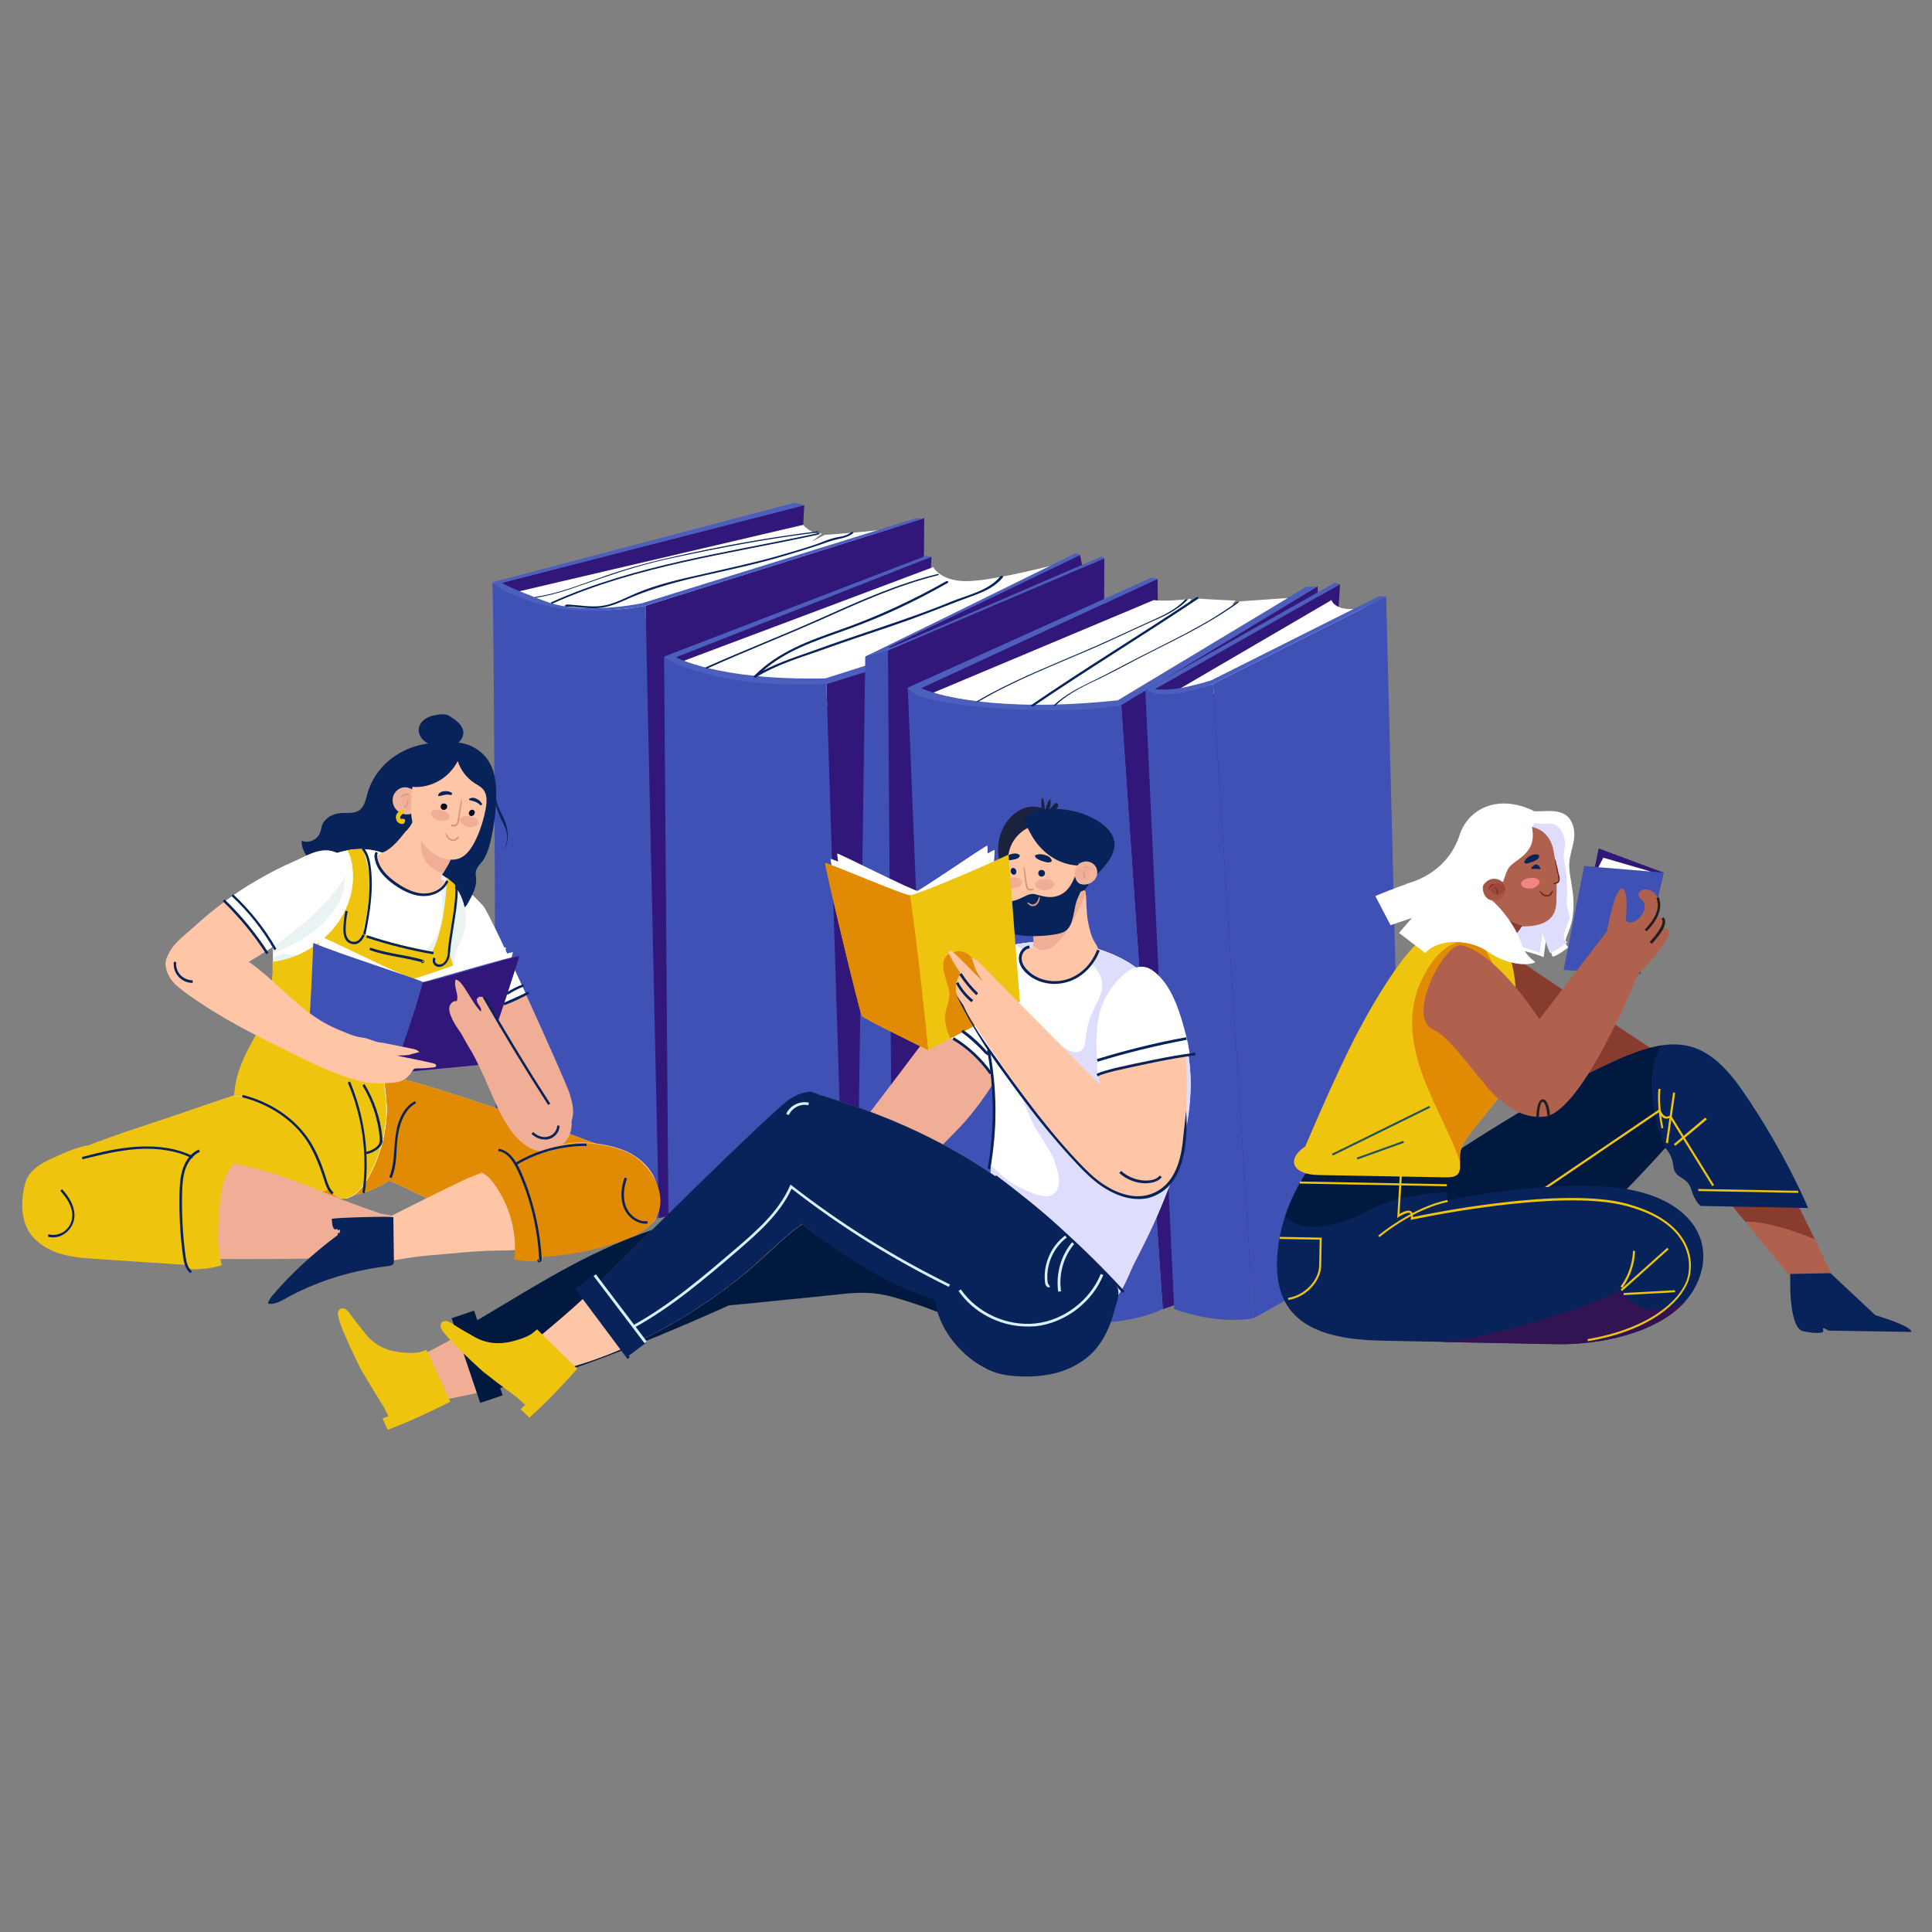 <svg xmlns="http://www.w3.org/2000/svg" xmlns:svgjs="http://svgjs.com/svgjs" xmlns:xlink="http://www.w3.org/1999/xlink" width="288" height="288"><rect width="100%" height="100%" fill="#808080" stroke="none"/><svg xmlns="http://www.w3.org/2000/svg" width="288" height="288" viewBox="0 0 750 409.7"><path fill="#31177a" d="M311.4 42.1l.8-16.2-117.4 30.2 2.6 14.4c.1 0 104.7-17.6 114-28.4" class="color31177a svgShape"/><path fill="#fff" d="M201.5 59.4l110.3-25.8s3.2 3.9 7.3 3.3l-3.9 3.2 4.9-2.6s19.5-1.3 26.7-2.7c0 0-9.5 9.2-10.3 9.6-.8.4-86.1 31.2-86.1 31.2s-12.5-2.2-13.3-1.9c-.8.2-39.4-1.1-38.8-1.1.7-.1 3.2-13.2 3.2-13.2" class="colorfff svgShape"/><path fill="#3f51b5" d="M250.6 65s7.3 232.5 5.2 237.7c0 0-50.3 7.9-63.4-20.4 0 0-.4-221-1.3-225.4-.9-4.3 18.7 15.7 59.5 8.1" class="color6b5ae4 svgShape"/><path fill="#31177a" d="M250.6 65l108.2-34-2.5 251.1-100.5 20.6z" class="color31177a svgShape"/><path fill="#31177a" d="M361.6 46l-1.8 33.7-60.9 25.1-38.5-20.9z" class="color31177a svgShape"/><path fill="#fff" d="M265.9 86.2L362.3 50s3 6.1 14.6 5.4c11.5-.7 33.7-6.6 33.7-6.6l-.8 2.9-4.4 7.1s-87.1 46.3-88.7 47.6c-1.6 1.3-38.1-4.4-38.1-4.4s-19.2-9.4-12.7-15.8" class="colorfff svgShape"/><path fill="#31177a" d="M320.8 94.7l42.1-12.9-19.6 242.6-15.2 2.1z" class="color31177a svgShape"/><path fill="#3f51b5" d="M320.8 94.7l7.3 231.8s-52.3 13.8-68.6-21l-1.7-220.8c.1 0 21 13.4 63 10" class="color6b5ae4 svgShape"/><path fill="#4d5fbd" d="M257.9 84.7l101.6-39.1 2.1.4-99.2 39s16.5 9.1 58 8.2l46.3-14.7-4.3 3.9-41.4 13s-21.3 1-36.5-1.8c-15.3-2.9-24.9-6.6-26.6-8.9" class="color4f45db svgShape"/><path fill="#31177a" d="M435.2 103.5l76.3-46.1 9.2 255.8-69.3 24.9zm-99.3-18.7s80.6-39.4 83.4-39.5l2.1 11.1-80.8 34.7-4.7-6.3z" class="color31177a svgShape"/><path fill="#31177a" d="M344.7 82.4l84-35.8-1.1 246.7-81.1 35c0-.1-6.3-220.2-1.8-245.9" class="color31177a svgShape"/><path fill="#3f51b5" d="M335.9 84.8l-3.4 241.6 14 1.8-1.8-245.9c0 .1-5.1.2-8.8 2.5m16.5 12l9.7 239.1s60.4 16 89.3 2.1l-16.1-234.5c-.1 0-64.4 5.3-82.9-6.7" class="color6b5ae4 svgShape"/><path fill="#4d5fbd" d="M352.4 96.8l94.5-42.7 2.6.5L357.7 97s9.6 4.4 27.6 5.5c18.1 1.1 48.6-.7 48.6-.7l73-44.1 4.6-.2-76.3 46.1s-14.9 3.6-50.9 1c-31.5-2.4-31.9-7.8-31.9-7.8" class="color4f45db svgShape"/><path fill="#31177a" d="M520.2 56.6l-1.5 24.7-61.1 33.9-9.3-17.8z" class="color31177a svgShape"/><path fill="#4d5fbd" d="M419.4 45.3l-1.8-.7-81.7 40.2 8.8-2.4 84-35.8-.9-.8-82 35.4-1.3.1z" class="color4f45db svgShape"/><path fill="#31177a" d="M449.4 54.6l.1 19.1-61.8 28.9s-16.9-.1-30-5.6l91.7-42.4z" class="color31177a svgShape"/><path fill="#fff" d="M447.9 62.8l-85.5 35.9s22.8 8.2 71.5 3l66-39.7-18.6 1.3s-2.3 1.2-2.8 1.3c-.5.2 1.1-1.6 1.1-1.6s-14.2-.6-14.9-.9c-.6-.3-2 1.3-2.6 1.6-.6.3.4-1.4.4-1.4s-10 1.2-14.6.5" class="colorfff svgShape"/><path fill="#4d5fbd" d="M308.5 25L191.1 55.9s5.1 5.1 21.4 9.2c16.3 4.2 38.1-.1 38.1-.1l108.3-34-3.5.1L249.3 64s-22.7 4.9-37.5-.7c-14.9-5.6-17-7.2-17-7.2L312.2 26l-3.7-1z" class="color4f45db svgShape"/><path fill="#072359" d="M401.2 104c21-14.3 42.7-27.5 63.9-41.7.6-.4-.3-.9-.8-.5-21.1 14.1-42.9 27.3-63.9 41.7-.6.4.3.8.8.5m8.7-.4c5.1-4.9 11.5-7.7 17.7-10.7 6.4-3.1 12.6-6.6 19-9.8 11.8-5.9 23.7-11.7 34.4-19.5.2-.1-.8 0-1 .1-11.7 8.6-25 14.7-37.9 21.3-6.1 3.1-12 6.4-18.1 9.3-5.4 2.6-10.7 5.3-15.1 9.5-.2.1.8-.1 1-.2M460 62.7c-4.6 4.9-11.2 7.2-17.2 10-7.8 3.6-15.5 7.2-23.3 10.5-13.8 5.9-27.6 11.4-40.5 19-.5.3.7.1.9 0 14.1-8.3 29.3-14.1 44.3-20.6 7.2-3.1 14.3-6.6 21.5-9.8 5.5-2.4 11.2-4.8 15.4-9.2.1-.3-.9-.1-1.1.1M274.7 89.3c14.6-6.6 29.5-12.4 44.1-18.9 14.8-6.6 29.5-13.3 45.2-17.2.7-.2.5-.7-.1-.5-15.5 3.8-30 10.3-44.5 16.8-14.9 6.7-30.2 12.6-45.2 19.3-.7.4 0 .7.5.5m113.6-35.7c-4.5 5.6-12.9 7.3-19.3 9.9-8.9 3.7-18 6.8-27.1 9.9-8.9 3-17.8 6-26.6 9.2-7.6 2.7-15.5 5.2-22.4 9.5-.7.4 0 1 .5.7 7.8-4.8 16.7-7.5 25.3-10.5 9.2-3.3 18.4-6.4 27.7-9.5 8.9-3 17.7-6.5 26.5-9.9 5.7-2.2 12.4-3.9 16.4-8.9.4-.6-.7-.8-1-.4" class="color072359 svgShape"/><path fill="#072359" d="M367.3 55.5c-13.1 7.4-26.9 13.8-41.1 18.8-12 4.2-24.3 8.6-33.4 17.9-.5.5.4 1 .8.5 9.7-10 22.9-14 35.6-18.6 13.4-4.8 26.3-10.9 38.6-17.9.7-.4.1-1-.5-.7M208 61.9c8.7-1.3 17-4.7 25.2-7.5 9.3-3.2 18.5-6 28.1-8 18.5-4 37-7.5 55.8-9.8.3 0 1.2-.6.5-.5-18.6 2.3-37 5.6-55.2 9.7-9.1 2-18 4.4-26.8 7.4-9 3.1-18 6.9-27.4 8.3-.5 0-1 .5-.2.4m11.6 3.4c4.2.1 8.5.9 12.7.6 4.1-.3 8-2 11.7-3.7 9.7-4.2 19.8-6.8 30.1-9.1 10.2-2.3 20.4-4.5 30.5-7.5 5-1.5 10-3 14.9-4.7 2.4-.9 4.8-1.6 7.3-2.1 1.6-.4 2.9-.8 4.3-1.9.6-.5-.4-.7-.7-.4-2.1 1.7-4.6 1.6-7 2.3-2.3.6-4.4 1.6-6.7 2.4-4.8 1.6-9.6 3-14.5 4.4-9.4 2.7-18.9 4.7-28.4 6.9-8.9 2-18.1 4-26.5 7.5-4.5 1.9-9.1 4.5-14 5.1-4.4.5-8.9-.4-13.3-.6-.5.1-1.2.8-.4.8" class="color072359 svgShape"/><path fill="#072359" d="M214.6 64.1c32.5-14.6 68.5-19.2 103-26.7.5-.1.9-.8.1-.6-34.7 7.5-71 12.2-103.6 26.8-.6.4 0 .7.5.5" class="color072359 svgShape"/><path fill="#fff" d="M455 105.8l-.6-6.5 62.5-36.5s1.4 5.8 15 2.5l-.6 9.5-76.3 31z" class="colorfff svgShape"/><path fill="#3f51b5" d="M444.6 97.5L455.8 338s15.5 6.2 30.8 3.6L470.9 95.3s-17.4 6.3-26.3 2.2" class="color6b5ae4 svgShape"/><path fill="#3f51b5" d="M538.1 61.4l-67.2 33.9 15.7 246.3 57.7-32.2z" class="color786ef4 svgShape"/><path fill="#4d5fbd" d="M445.2 97.3l72.9-41.2 2.1.5-71.9 40.8s5.7.7 12.8-1c7.1-1.7 9.2-2.5 9.2-2.5l65-32.6 2.8.1-67.2 33.9s-10.4 3.8-16.5 4c-9.1.2-9.2-2-9.2-2" class="color4f45db svgShape"/><path fill="#efae95" d="M187.6 181.6c-17.1-18.9-14-2.1-15.2 8.4-1.8 16.4 8.5 31.1 15.3 46.1 5.4 12 11.9 24.3 23.2 31.2 2 1.2 4.2 2.2 6.5 1.8 2.8-.6 4.7-3.5 5-6.3.4-2.9-.5-5.7-1.3-8.5-1.5-4.9-30.8-69.7-33.5-72.7" class="colorefae95 svgShape"/><path fill="#fff" d="M204.1 215.6c-7.6-16.6-15.1-32.5-16.5-34-17.1-18.9-14.1-2.1-15.2 8.4-1.4 13 4.7 24.9 10.7 36.8 6.6-4.5 13.7-7.9 21-11.2" class="colorfff svgShape"/><path fill="#072359" d="M178.1 118.9c-7.2-1.5-14.9-.8-21.5 2.5s-11.9 9.2-13.9 16.3c-.7 2.5-1.2 5.4-3.4 6.8-2 1.3-4.7.8-7.1 1-3.1.2-6.2 2-7.2 4.8-.3.9-.4 2-.8 2.9-1 2.7-4.5 4.2-7.1 3-.2 5 4.2 8.9 8.4 11.7 15.8 10.2 34.9 15.3 53.7 14.3.4 0 .8 0 1.2-.2.5-.3.8-.8 1.1-1.3 1.8-3.2 3.7-6.6 3.3-10.2-.1-.7-.2-1.4-.1-2.1.2-1.6 1.4-2.8 2.4-4 1.9-2.5 2.8-5.6 3.5-8.7 1.1-4.9 1.8-9.9 2-15 .2-5.2-.1-10.7-2.8-15.2-3.2-5.3-9.8-8.3-16-7.3" class="color072359 svgShape"/><path fill="#fec5a7" d="M233.9 311.1c-.6-7.8.1-16.2 3-23.6 1.2-3.1 3-6.1 5.7-8.3.5-.4 1.1-.8 1.7-1.1-1.8-.6-3.7-1.1-5.6-1.5-21.4-8.2-43-15.7-64.8-22.7-17.5-5.6-47.7-14.1-66.6-11-3.1 8.3-6.7 16.5-10 24.6 0 .2.1.4.1.5 1 1.3 1.5 3 2.1 4.5 3.5 9.6 11.6 17.5 21.4 20.7 9.7 3.2 21.5.7 30.1-5 .5-.4 32.4 15.9 39.5 17.7 7 1.8 14.2 3.2 21.4 4 6.2.7 12.7.2 18.9.3 1.1.7 2.2 1.4 3.2 2.2 0-.4 0-.9-.1-1.3" class="colorfec5a7 svgShape"/><path fill="#efae95" d="M126.4 292.1c3-1.4 5-4.5 5.8-7.6 1-4 .2-8.3-1.1-12.2-.7-2.2-1.6-4.3-2.8-6.2-2.6-4.1-6.6-7.1-10.7-9.6-2.9-1.8-5.9-3.3-9.1-4.3-1.6-.5-3.3-.8-5-.8-1.5 0-2.8.7-4.2 1.1-13.7 4-27.1 9.1-40.7 13.5-13.7 4.5-27.5 9.2-40.5 15.6-2.1 1-4.1 2.1-5.7 3.7-2.3 2.4-3.3 5.8-3.4 9-.3 8.9 3.8 17.4 12.2 21.1 5 2.2 10.3 2.2 15.6 2.1 1.5-.2 2.9-.4 4.4-.6 19.8-3.6 38-8.4 53.3-13.6 7.7-2.6 15.3-5.4 22.8-8.3 1.6-.6 3.3-1.4 4.9-2 1.4-.5 2.9-.2 4.3-.9h-.1" class="colorefae95 svgShape"/><path fill="#e08b03" d="M233.9 311.1c-.6-7.8.1-16.2 3-23.6 1.2-3.1 3-6.1 5.7-8.3.5-.4 1.1-.8 1.7-1.1-1.8-.6-3.7-1.1-5.6-1.5-21.4-8.2-43-15.7-64.8-22.7-17.5-5.6-47.7-14.1-66.6-11-3.1 8.3-6.7 16.5-10 24.6 0 .2.1.4.1.5 1 1.3 1.5 3 2.1 4.5 3.5 9.6 11.6 17.5 21.4 20.7 9.7 3.2 21.5.7 30.1-5 .5-.4 32.4 15.9 39.5 17.7 7 1.8 14.2 3.2 21.4 4 6.2.7 12.7.2 18.9.3 1.1.7 2.2 1.4 3.2 2.2 0-.4 0-.9-.1-1.3" class="colore08b03 svgShape"/><path fill="#efc40f" d="M126.4 292.1c3-1.4 5-4.5 5.8-7.6 1-4 .2-8.3-1.1-12.2-.7-2.2-1.6-4.3-2.8-6.2-2.6-4.1-6.6-7.1-10.7-9.6-2.9-1.8-5.9-3.3-9.1-4.3-1.6-.5-3.3-.8-5-.8-1.5 0-2.8.7-4.2 1.1-13.7 4-27.1 9.1-40.7 13.5-13.7 4.5-27.5 9.2-40.5 15.6-2.1 1-4.1 2.1-5.7 3.7-2.3 2.4-3.3 5.8-3.4 9-.3 8.9 3.8 17.4 12.2 21.1 5 2.2 10.3 2.2 15.6 2.1 1.5-.2 2.9-.4 4.4-.6 19.8-3.6 38-8.4 53.3-13.6 7.7-2.6 15.3-5.4 22.8-8.3 1.6-.6 3.3-1.4 4.9-2 1.4-.5 2.9-.2 4.3-.9h-.1" class="colorefc40f svgShape"/><path fill="#efae95" d="M106 207.1c0 .5 0 1-.1 1.6-.5 8.3-2.8 16.6-6.9 23.9-4.2 7.6-7.4 13.9-7.9 22.7 16.6.2 32.2 13.2 35.4 29.6.7 3.7 1.3 8.2 4.8 9.8 4.1 1.8 8.3-2.1 10.6-5.9 4.9-7.9 7.7-17 8.2-26.3.3-4.9-.8-9.4-.9-14.2-.1-4.1 1.5-8.1 3.3-11.7 1.6-3.2 4-5.9 6.8-8 3.5-2.5 7.6-3.9 10.9-6.7 3.4-2.9 5.6-7.1 6-11.5.3-3.3-.4-6.7.4-9.9.6-2.3 1.8-4.4 2.7-6.6 1.9-4.7 1.9-10.1.1-14.9-4.8-12.8-18.6-12.8-29.4-17.5-17-7.4-39.3 6.7-43.1 23.8-1.7 7.1-.7 14.5-.9 21.8" class="colorefae95 svgShape"/><path fill="#fff" d="M106 207.1c0 .5 0 1-.1 1.6-.5 8.3-2.8 16.6-6.9 23.9-4.2 7.6-7.4 13.9-7.9 22.7 16.6.2 32.2 13.2 35.4 29.6.7 3.7 1.3 8.2 4.8 9.8 4.1 1.8 8.3-2.1 10.6-5.9 4.9-7.9 7.7-17 8.2-26.3.3-4.9-.8-9.4-.9-14.2-.1-4.1 1.5-8.1 3.3-11.7 1.6-3.2 4-5.9 6.8-8 3.5-2.5 7.6-3.9 10.9-6.7 3.4-2.9 5.6-7.1 6-11.5.3-3.3-.4-6.7.4-9.9.6-2.3 1.8-4.4 2.7-6.6 1.9-4.7 1.9-10.1.1-14.9-4.8-12.8-18.6-12.8-29.4-17.5-17-7.4-39.3 6.7-43.1 23.8-1.7 7.1-.7 14.5-.9 21.8" class="colorfff svgShape"/><path fill="#eaf3f4" d="M112 197.4c7.6-3.7 15.1-9.2 19.3-16.7 1.8-3.4 2.9-7.2 2.4-11-.3-3.1-1.6-6-3.4-8.6-11.2 3.7-21 13.4-23.5 24.2-1.1 4.8-1 9.7-.9 14.6 2.1-.7 4.1-1.6 6.1-2.5m67.4-18.4c-2-5.4-5.7-8.5-10-10.7.7 2 1.2 4 1.6 6 1.1 5.6 1.2 11.6-.8 17-2.1 5.6-6.7 10-12.6 11.5-3.4.8-7 .8-10.5.5-4.2-.3-8.4-.7-12.6-1.1-8.2-.8-16.5-1.5-24.8-2.1-1.2.5-2.4.9-3.7 1.3 0 1.9.1 3.8 0 5.7 0 .5 0 1-.1 1.6-.5 8.3-2.8 16.6-6.9 23.9-4.2 7.6-7.4 13.9-7.9 22.7 16.6.2 32.2 13.2 35.4 29.6.7 3.7 1.3 8.2 4.8 9.8 4.1 1.8 8.3-2.1 10.6-5.9 4.9-7.9 7.7-17 8.2-26.3.3-4.9-.8-9.4-.9-14.2-.1-4.1 1.5-8.1 3.3-11.7 1.6-3.2 4-5.9 6.8-8 3.5-2.5 7.6-3.9 10.9-6.7 3.4-2.9 5.6-7.1 6-11.5.3-3.3-.4-6.7.4-9.9.6-2.3 1.8-4.4 2.7-6.6 1.9-4.8 1.9-10.2.1-14.9" class="coloreaf3f4 svgShape"/><path fill="#efc40f" d="M175 193.1c.6-3.6 1.4-7.1 1.6-10.8.1-2.4 1-6.6.1-8.8-.4-1.1-3.1-2.3-3.1-3.3-.6 9.9-1.6 20.1-5.7 29.1-7.9-1.5-15.8-3.3-23.5-5.6-4.6-1.4-3.1-3.2-2.3-7.4.7-3.8 1.2-7.7 1.4-11.6.1-2.7 0-5.5-.6-8.1-.2-.8-1.6-7.2-2.5-7.2-1.9 0-3.7.1-5.6.5 1.2 2.1 1.9 4.7 2.1 7.2 1.9 18.2-13.6 34.1-31.1 36.1v3.9c0 .5 0 1-.1 1.6-.5 8.3-2.8 16.6-6.9 23.9-4.2 7.6-7.4 13.9-7.9 22.7 16.6.2 32.2 13.2 35.4 29.6.7 3.7 1.3 8.2 4.8 9.8 4.1 1.8 8.3-2.1 10.6-5.9 4.9-7.9 7.7-17 8.2-26.3.3-4.9-.8-9.4-.9-14.2-.1-4.1 1.5-8.1 3.3-11.7 1.6-3.2 4-5.9 6.8-8 3.5-2.5 7.6-3.9 10.9-6.7 3.4-2.9 5.6-7.1 6-11.5.2-2.6.2-5.1-.6-7.5-.6-2-1.3-3.2-1.1-5.3.3-1.5.5-3 .7-4.5" class="colorefc40f svgShape"/><path fill="#fec5a7" d="M156.9 153.3c-2 2.5-4.1 5.1-6.9 6.8-1.1.7-3.6 1.2-3.9 2.3-.4 1.3 1.2 4 1.9 5.1 1.4 2.2 3.3 4 5.4 5.6 2.1 1.6 4.5 3.1 7 3.9 3.1 1 5.3.6 8.2-.7 1.1-.5 2.1-1 2.9-1.9.6-.6 1.2-1.6 1-2.5-.1-.4-.9-.3-1.1-.8-.5-1.5 2.1-4.6 2.7-5.8.9-1.7 1.7-3.7 1.4-5.6-.2-1.4-1.1-2.7-1.9-3.8-1.1-1.5-2.4-2.9-3.7-4.2-1.1-1.2-2.3-2.4-3.6-3.4-1-.7-1.1-5.2-2.4-5.1-.9.1-1.8 2.2-2.2 2.9-1.1 1.9-2 4.1-3.5 5.8-.5.4-.9.9-1.3 1.4" class="colorfec5a7 svgShape"/><path fill="#efae95" d="M163.9 161.2c1.1 4 4.4 6.8 8.2 7.6.6-1.2 1.4-2.4 2-3.6.9-1.7 1.7-3.7 1.4-5.6-.2-1.4-1.1-2.7-1.9-3.8-1.1-1.5-2.4-2.9-3.7-4.2-1-1-2-2.1-3.1-3-2.9 3.3-4.1 8.4-2.9 12.6" class="colorefae95 svgShape"/><path fill="#efb59e" d="M159.7 136.1c-.9-.4-1.8-.7-2.8-.6-1.8.1-3.4 1.4-4.1 3-.7 1.6-.4 3.6.5 5 1 1.5 2.7 2.4 4.4 2.5.6 0 1.2 0 1.7-.2 1.7-.6 2.8-3 3-4.7.5-1.9-1-4.1-2.7-5" class="colorefb59e svgShape"/><path fill="#efae95" d="M162.4 142.1c-.3-.7-.7-1.4-1.2-2-.8-.9-1.9-1.7-3.1-1.5-1.5.1-2.6 1.5-2.2 3 .7 2.6 3.4 3.2 5.7 2.5.3-.6.6-1.3.8-2" class="colorefae95 svgShape"/><path fill="#d69580" d="M158.8 138.7c.1-.1.1-.1.1-.2-.1-.5-1-.5-1.4-.5-.8 0-1.6.6-1.9 1.3 0 .1.1.2.2.1.3-.4 1.1-.9 1.7-.9.2 0 1 0 1.1.2-.1.1.1.1.2 0-.1 0-.1 0 0 0m-.5 3.3c.2-.6.3-1.2 0-1.7 0-.1-.2 0-.2.1.1.5 0 1.1-.2 1.5-.2.4-.3.7-.6.9-.1.1-.3.2-.4.3-.1.1 0 .3.1.3.8 0 1.1-.9 1.3-1.4" class="colord69580 svgShape"/><path fill="#fec5a7" d="M169.4 133.5c-2.9 1.4-6.1 2.1-9.3 1.8-.6 4.8-1.1 10.6.4 15.2 1.4 4.1 3.9 7.8 7.4 10.4 3.3 2.4 7.9 3.7 11.4 1.7 2.1-1.2 3.5-3.3 4.7-5.4 1.8-3.4 3.1-7 4-10.8.7-3.1 1.8-7.5-.5-10.2-.9-1-2.1-1.6-3.2-2.3-3.1-2-5.5-5.1-6.6-8.6-1.8 3.5-4.8 6.5-8.3 8.2" class="colorfec5a7 svgShape"/><path fill="#d69580" d="M178.1 149c.2-.6.3-1.2.3-1.8.1-1.1.3-2.1.5-3.2.1-1.2.4-2.4.5-3.6 0-.2-.2-.3-.3-.1-.3.9-.4 1.9-.6 2.8-.2.8-.3 1.6-.4 2.4-.1.9-.3 1.8-.5 2.7-.1.5-.2 1.2-.5 1.5-.4.4-1.1.3-1.6.2-.4-.1-.6.6-.2.7.7.2 1.6.2 2.2-.4.4-.4.5-.8.6-1.2m-.3 5.6c-.3.1-.4.4-.7.6-.4.4-.9.6-1.5.5-.5-.1-1-.4-1.4-.8-.3-.4-.7-.9-.9-1.4-.1-.1-.3-.1-.3 0-.1.5.4 1.2.7 1.6.4.5.9.9 1.5 1.1.5.2 1.1.1 1.6 0 .2-.1.4-.2.6-.4l.3-.3c.1-.1.1-.3.3-.3.3-.2.1-.7-.2-.6" class="colord69580 svgShape"/><path fill="#072359" d="M185.3 141.5c.5.3.9.6 1.3 1 .1 0 .2-.1.3-.1.1-.1.2-.1.2-.2.1-.2 0-.3-.1-.5-.5-.9-1.2-1.4-2.1-1.8-.8-.4-1.6-.5-2.5-.1-.1 0-.2.1-.2.1-.1.1-.1.3-.1.5 1.1.3 2.2.5 3.2 1.1m-11.7-3.2c.6 0 1.1.1 1.6.2.1-.1.2-.2.2-.3 0-.1.1-.2.1-.3 0-.2-.2-.3-.3-.4-.9-.5-1.8-.6-2.8-.5-.9.1-1.7.4-2.2 1.2-.1.1-.1.2-.1.2 0 .2 0 .4.2.5 1.1-.1 2.2-.6 3.3-.6" class="color072359 svgShape"/><path fill="#04061b" d="M173.4 143.6c-.3.6-1.1.8-1.7.5-.6-.3-.8-1.1-.5-1.7.3-.6 1.1-.8 1.7-.5.7.3.9 1 .5 1.7m10.7 2.3c-.3.6-1 .9-1.6.6-.5-.3-.7-1-.3-1.6.3-.6 1-.9 1.6-.6.5.3.7 1 .3 1.6" class="color04061b svgShape"/><path fill="#efae95" d="M169 144.2c-.7.1-1.5.5-1.6 1.2-.1.3 0 .6.1.8.5 1.3 1.9 2 3.3 2.3 1.4.4 4.8-.4 3.4-2.6-.9-1.2-3.8-1.9-5.2-1.7m11.1 2.5c-.7.1-1.4.6-1.5 1.3 0 .3 0 .6.1.8.6 1.3 2 1.9 3.4 2.1 1.5.3 4.7-.8 3.2-2.8-.9-1.1-3.8-1.6-5.2-1.4" class="colorefae95 svgShape"/><path fill="#485999" d="M192.5 217.5c.2.1.4 0 .6-.1.2 0 .1-.3-.1-.2-.2 0-.4.1-.6.2 0 0 0 .1.1.1" class="color485999 svgShape"/><path fill="#fec5a7" d="M74.9 190c7.7-7.1 16.1-13.4 25.2-18.6 4.6-2.7 9.3-5.1 14.2-7.2 4.5-2 9.2-5 14.3-4 3.3.7 6.9 3.4 6.4 6.9-.6 3.7-3.6 7.3-5.9 10-9.4 11.2-21.5 19.8-34.2 27.1-6 3.4-12.8 8-19.4 10.1-5.6 1.8-11.9-5.7-11.1-11.1.3-1.8 1.2-3.5 2.2-5.1 2.3-3.2 5.4-5.5 8.3-8.1" class="colorfec5a7 svgShape"/><path fill="#fff" d="M128.6 160.2c-5.1-1.1-9.8 2-14.3 4-4.9 2.1-9.6 4.5-14.2 7.2-4.5 2.6-8.9 5.5-13.2 8.6 1 .6 2 1.4 2.9 2.2 2.4 2.1 4.5 4.6 6.4 7.1 2.4 3.2 4.9 6.5 6.8 10 9.7-6.2 18.7-13.4 26.1-22.2 2.3-2.7 5.3-6.3 5.9-10 .5-3.5-3.1-6.2-6.4-6.9m26.8 82.5c2-11.1 4.4-24.2 6.3-33h.2c2.8 0 36.7-10.5 37.2-10.2.3.2-9.1 28.5-14.4 43.5l-29.3-.3z" class="colorfff svgShape"/><path fill="#fff" d="M156.5 242.7c1-11.1 2.3-24.1 3.5-32.9h.2c2.8-.1 35.7-12.5 36.2-12.2.4.2-7 30.5-11 45.4l-28.9-.3z" class="colorfff svgShape"/><path fill="#fff" d="M120.8 237.1s3.1-41.6 3.1-43.9c0-.6 35.1 16.9 37.9 17.4h.2c-.2 8.6-.9 21.3-1.6 32.2l-39.6-5.7z" class="colorfff svgShape"/><path fill="#fff" d="M123.2 234.8c-.4-13.7 4.2-38.3 4.6-38.4.5-.2 33 13.9 35.7 14.5h.2c-.9 8.5-2.7 21-4.3 31.8l-36.2-7.9z" class="colorfff svgShape"/><path fill="#3f51b5" d="M118.9 238.9c1.7-12.4 2.7-43 2.7-43 9.3 4 40.5 13.9 42.6 15.2.1.1 35.4-10.3 37.2-10.2.4 0-8.5 26.8-13.9 42.1l-34.8 3.4-33.8-7.5z" class="color6b5ae4 svgShape"/><path fill="#31177a" d="M152.7 246.4s9.5-26.8 11.4-35.2h.2c2.8 0 36.7-10.5 37.2-10.2.3.2-8.5 26.8-13.9 42.1l-34.9 3.3z" class="color31177a svgShape"/><path fill="#072359" d="M162.6 114.2c-.4-2 .7-4.1 2.4-5.2 1.7-1.2 3.7-1.6 5.8-1.8.7-.1 1.5-.1 2.2 0 .9.2 1.7.7 2.5 1.3 1.9 1.2 3.8 2.8 4.3 5 .5 2.5-1.5 5.1-3.9 5.8-4.3 1.1-12.1.2-13.3-5.1" class="color072359 svgShape"/><path fill="#fec5a7" d="M168.1 242.6c-4.7-1.1-9.5-2-14.3-3 1.6-.1 3.1 0 4.7-.2.4-.1 4.3-1.2 4.3-1.1-.7-.9-2-1.2-3.1-1.4-3.8-.8-7.6-1.5-11.4-2.3-2.4 0-4.9-1.6-7.3-1.9-2.4-.3-4.2-.9-6.4-1.8-2.5-1-4.9-2-7.2-3.2-16.6-8.6-27.1-27.6-46.3-31.5-8.3-1.7-21.6 2.4-15 13.1 1.8 2.9 4.6 5 7.4 7 10 7.1 20.7 12.9 31.6 18.3 7.6 3.7 15 7.7 22.8 10.9 3.9 1.6 8 3 12.1 4.1 4.3 1.1 8.6.9 13 .5 3.2-.3 5.3-1.7 7-4.4 0 0 0-.1.1-.1.2-.4.5-.7.9-.9.2-.1.5-.1.7-.1 2.2 0 4.4-.1 6.6-.4.4 0 .8-.1 1-.5.2-.6-.6-1-1.2-1.1" class="colorfec5a7 svgShape"/><path fill="#efae95" d="M50.3 285.5c3 5 4.1 11.2 2.7 16.9-1.6 6.6-12.5 12-18.3 15.2 38.3 1.4 84.8 1.4 117-.1 1-5.1 2.4-10.1 3.6-15.1.1-.4-8.6-1.3-8.5-1.8-27.1-9-42.5-19.5-71.6-20.7-7.7-.3-15.5-.1-23.1-1.3-4.6-.8-9.1-2.1-13.6-3.5 4.7 2.5 9.1 5.7 11.8 10.4" class="colorefae95 svgShape"/><path fill="#efc40f" d="M90.6 281.5c-4.7-.8-9.8-1.4-15.3-1.6-7.7-.3-15.5-.1-23.1-1.3-2.8-.5-5.6-1.1-8.3-1.9-2.1-.6-4.4-2-6.5-2.3-5-.6-12.2 2.9-16.7 4.9-4.4 1.9-9.6 4.9-10.9 9.8-1.5 5.6-1.9 12.6.9 17.9 2.4 4.6 7 7.6 11.9 9.3 4.9 1.6 10.1 2 15.3 2.3 13 .9 26.1 1.7 39.1 2.6 1.7.1 3.6.2 5-.8 2.6-1.8.1-4.8 0-7.2-.1-3.7.3-7.5.9-11.1 1-7.3 3.4-14.5 7.7-20.6" class="colorefc40f svgShape"/><path fill="#fec5a7" d="M164.5 317.4c.3 0 .6-.1.9-.1 10.3-.8 21.1-2.2 31.4-2 9.7-.6 19.4-1.2 29.1-2.3 8.2-.9 16.6-2.2 23.9-6 2.1-1.1 4.2-2.5 5.1-4.7.6-1.5.7-3.2.7-4.8 0-2.4.1-4.9-.5-7.3-1.2-5.4-5.3-9.8-10.1-12.5-4.8-2.6-10.4-3.7-15.9-4.2-1.3-.1-2.6-.2-3.9-.2-3.5.1-7.3.6-10.3 2.5-1.5.9-2.4 2.3-4 2.9-1.8.7-4.2.7-6.1 1.1-8.2 1.7-16.2 4.5-24 7.8-3.9 1.7-45.1 22-44.6 23 .1.2 1.1 6.6 2.3 9.8 8.7.3 17.3-2.2 26-3" class="colorfec5a7 svgShape"/><path fill="#e08b03" d="M256.3 297.7c.9-7.7-4.9-16.2-11.4-19.8-4.8-2.6-10.4-3.7-15.9-4.2-1.3-.1-2.6-.2-3.9-.2-6.4.1-12.2 3.1-18.3 4.9-7 2.1-14 3.7-21.2 5 11 6.6 17.1 19.8 17.6 32.6 0 .7.1 1.6.8 1.8.2.1.5.1.7.1 12.1 0 24.2-2 35.7-5.9 4.8-1.6 9.7-3.7 13-7.6 1.7-1.9 2.6-4.2 2.9-6.7" class="colore08b03 svgShape"/><path fill="#efae95" d="M194.5 262.4c.7 1.4 1.5 2.7 2.3 4 3.4 5.5 8.6 10.8 15 10.5 3.5-.2 7-2.2 8.7-5.3 1.8-3.1 1.9-7.1.3-10.2-2.1-4-5.6-8.2-8.2-11.9-4-5.7-9.6-10.7-14.2-15.9-4.6-5.2-6.5-11.4-10.9-16.6-.2-.1-.4-.1-.6-.2-.7-.1-1.1 0-1.5.5l-.1.1c-.1.1-.1.2-.3.3.2.7.3 1.2.3 1.3.4 1 2 2.5 1.3 3.5-2.6-2.7-4.6-6.8-6.8-9.9-.8-1.1-1.6-2.2-2.9-2.5-1 2.7 1.4 5.8.4 8.4-1.3-.3-2.5.9-2.8 2.1-.3 1.3.1 2.6.6 3.8.7 1.8 1.7 3.4 2.8 5 1.7 2.3 2.7 4.7 4.2 7.1 1.6 2.5 2.9 5.2 4.2 7.9 2.9 6 5.2 12.2 8.2 18" class="colorefae95 svgShape"/><path fill="#efc40f" d="M85.2 299.1c-.6 7.3-1.1 14.8.9 21.9-3.5 1.1-7.2 1.6-10.9 1.6-.5 0-1.1 0-1.6-.3-.6-.4-.8-1.2-.9-2-.6-3.7-1.2-7.3-1.7-11-1.3-9.2-2-18.9 1.6-27.5 1.1-2.7 2.9-5.5 5.7-6.5 1.6-.6 3.4-.6 5.1-.4 2 .2 6.2.5 7.5 2.3 1.4 1.9-.5 4-1.5 5.6-3 5-3.8 10.7-4.2 16.3" class="colorefc40f svgShape"/><path fill="#e08b03" d="M190.2 287.4c7.2 8.6 10.7 20.2 9.5 31.3 2.9.7 6 .9 9 .7.7 0 1.4-.2 1.9-.7.3-.4.4-1 .4-1.6 0-11.8-4.2-23.1-9.2-33.7-1.4-2.9-3.2-6.1-6.3-6.8-2.2-.5-4.5.5-6.6 1.5-1.8.8-5.6 2.2-4.4 4.5.8 1.7 4.4 3.2 5.7 4.8" class="colore08b03 svgShape"/><path fill="#072359" d="M141.9 192.6l-.9-.2c1.8-8.3 3.2-17.2 2-26.1-.3-2.1-.9-4.8-2.5-6.7l.7-.6c1.8 2.1 2.4 4.9 2.7 7.2 1.2 9-.3 18-2 26.4m26.3 7.7c-8.8-1.5-17.5-3.7-26-6.5l.3-.9c8.4 2.8 17.1 5 25.9 6.5l-.2.9z" class="color072359 svgShape"/><path fill="#072359" d="M137.4 196.4c-.8 0-1.5-.3-2.2-.7-1.4-1-2-2.9-1.9-5.7.1-2.2.3-4.4.8-6.6l.9.2c-.5 2.1-.7 4.2-.8 6.4-.1 2.5.4 4.1 1.5 4.9.9.7 2.2.7 3.1.2.9-.5 1.5-1.6 2-2.6l.8.4c-.5 1.1-1.2 2.3-2.4 3-.4.4-1.1.5-1.8.5m33.1 8.8c-.5 0-1-.1-1.4-.4-.6-.3-1-1-1.1-1.6-.1-.6 0-1.2.3-1.7l.8.5c-.2.3-.2.6-.2 1 .1.4.3.8.7 1 .7.4 1.6.3 2.4-.2.8-.6 1.3-1.5 1.5-2.2.3-.8.4-1.8.4-2.7v-.2c.3-3.1.8-6.3 1.3-9.3.7-4.4 1.5-9 1.6-13.6 0-.6 0-1.2-.2-1.7l.8-.4c.3.7.3 1.4.3 2.1-.1 4.6-.9 9.2-1.6 13.7-.5 3-1 6.2-1.3 9.2v.2c-.1.9-.2 1.9-.5 2.9-.3.8-.8 2-1.9 2.7-.6.5-1.3.7-1.9.7m-41.7 88.3c-1.7-1.5-2.4-3.7-3-5.7-1.6-5-3.6-10.2-6.5-14.8-5.4-8.3-14.6-14.5-25.3-17.2l.2-.9c10.9 2.7 20.4 9.2 25.9 17.6 3 4.6 5 9.9 6.6 15 .6 2 1.3 4 2.8 5.3l-.7.7zm13.5-15.6l-.2-.9c1.4-.3 2.8-.9 3.9-1.8.6-.5 1-1 1.2-1.5.3-.7.2-1.6.2-2.4-.7-7.1-3-14.1-6.7-20.1l.8-.5c3.8 6.2 6.2 13.3 6.9 20.5.1.9.2 1.9-.2 2.8-.3.6-.8 1.2-1.5 1.8-1.4 1.2-2.9 1.8-4.4 2.1" class="color072359 svgShape"/><path fill="#072359" d="M141.6 293l-.9-.1c2-14.5.1-29.3-5.7-42.8l.9-.4c5.7 13.7 7.7 28.6 5.7 43.3m10.4-5.8l-.9-.4c1.5-3.5 1.7-7.4 2-11.1.1-1.5.2-3 .4-4.5.6-4.8 2.3-11.1 7.6-13.9l.4.8c-5.1 2.7-6.6 9.4-7.1 13.1-.2 1.5-.3 3-.4 4.4-.2 4-.4 8-2 11.6m-120-7.3l-.2-.9c7.2-1.9 14.3-3.6 21.6-4 8.3-.5 15.5.7 21.6 3.7l-.4.8c-5.9-2.9-13-4.1-21.2-3.6-7.2.5-14.2 2.2-21.4 4m168.5 2.2l-.5-.8c8.3-5 18.1-7.6 27.7-7.5v.9c-9.4-.1-19.1 2.5-27.2 7.4" class="color072359 svgShape"/><path fill="#072359" d="M209.3 319.9c-.1 0-.3 0-.4-.1-.2-.2-.4-.5-.3-.7 0-.2.2-.4.4-.5l.3.9c.1 0 .2-.1.2-.3v-.2h-.2v-.4c-.6-11.7-3.3-23.1-8.1-33.8-2.3-5.1-4.7-7.7-7.8-8.1l.1-.9c4.5.6 7 5.2 8.6 8.6 4.8 10.8 7.5 22.3 8.2 34.1 0 .2 0 .9-.5 1.2-.2.2-.4.2-.5.2m-135.4 4.2c-2-1.6-2.6-4.4-2.9-6.8-1.1-8.2-1.5-16.5-1.3-24.8.1-3 .3-6.3 1.4-9.3 1.2-3.4 3.4-6 6.1-7.1l.4.9c-2.5 1.1-4.5 3.5-5.6 6.6-1 2.9-1.2 6-1.3 9-.2 8.2.2 16.5 1.3 24.6.3 2.3.8 4.8 2.5 6.2l-.6.7zm29.5-123.8c-4.8-7.5-10.5-14.4-16.9-20.6l.7-.7c6.4 6.2 12.2 13.2 17 20.7l-.8.6zm3.1-1.6c-4.4-7.8-10-14.9-16.6-21l.6-.7c6.6 6.2 12.3 13.3 16.8 21.2l-.8.5zm89.3 21.4l-.4-.9c3.2-1.4 6.5-2.8 9.6-4.4l.4.8c-3 1.7-6.3 3.2-9.6 4.5m1.3-4.1l-.5-.8c2-1.3 4.2-2.4 6.5-3.3l.3.9c-2.2.8-4.3 1.9-6.3 3.2m-32.8-38.3h-.2c-3.3-.1-6.9-1.5-10.8-4.2-4.3-3-6.9-6.2-7.7-9.7-.4-1.4-.3-2.5.3-3.3l.8.5c-.4.6-.4 1.4-.1 2.5.8 3.2 3.2 6.2 7.4 9.1 3.8 2.6 7.1 4 10.3 4.1 4 .1 7.6-1.9 8.9-5.1l.9.4c-1.6 3.5-5.5 5.8-9.8 5.7m-89.7 33.7c-2 0-3.9-.9-5.3-2.4s-2.1-3.7-1.8-5.8l.9.1c-.2 1.8.4 3.7 1.6 5 1.2 1.3 3 2.1 4.8 2.1v.9c0 .1-.1.1-.2.1m-54.1 98.8c-.6 0-1.3-.1-1.9-.3l.2-.9c1.9.5 3.9.2 5.6-.8 1.7-1 2.9-2.6 3.4-4.5s.3-4.1-.7-6.2c-.9-2.2-2.5-4-3.7-5.4l.7-.6c1.3 1.4 2.8 3.3 3.8 5.6s1.3 4.8.7 6.8c-.6 2.1-2 4-3.9 5.1-1.1.8-2.6 1.2-4.2 1.2m230-5.3c-3.5-.1-7-2.7-8.4-6.4-1.6-4.1-.7-8.5.4-11.5l.9.3c-1 2.8-1.9 7-.4 10.9 1.4 3.6 4.9 6.1 8.3 5.7l.1.9c-.3.1-.6.1-.9.1m-39.1-32.7c-1.8 0-3.6-.8-5.1-2.2l.7-.7c1.6 1.6 3.8 2.3 5.7 1.8 2.1-.5 3.6-2.4 3.6-4.3h.9c.1 2.4-1.8 4.7-4.3 5.3-.5.1-1 .2-1.5.1m1.4-13.4c-8.8-13.6-17.3-27.6-25.3-41.6l.8-.5c8 14 16.5 28 25.3 41.6l-.8.5zm-48.7-55c-.2 0-.4-.1-.5-.3 0-.1-.1-.1-.1-.2-2.7-.7-5.5-1.3-8.3-1.8-3.9-.7-8-1.5-11.8-2.9l.3-.9c3.8 1.3 7.8 2.1 11.7 2.8 2.8.5 5.8 1.1 8.6 1.9.6.2.7.6.7.7 0 .3-.2.5-.4.5-.1.2-.2.2-.2.2m-.3-.8l.5.5c.1-.1.2-.3.1-.5-.1-.1-.2-.2-.4-.2-.1.1-.2.1-.2.2m-11.1 99.4c0 2.9.1 5.8.1 8.7 0 2.2.1 4.3.1 6.5 0 2.8.4 3.4-2.6 3.8-13 1.6-25.5 5.2-37.2 11.3-2.3 1.2-6.4 4-9 3.2.1-1.2.9-2.2 1.7-3.2 7.3-8.5 15.6-16.1 24.5-22.8.3-.2.5-.4.8-.6v-.9l.5.3c.3-.4.5-.9.4-1.5-.3.1-.6.2-.9.2v-.4s-.6 0-1.2.1c-1-.8-1-2.7-1.1-4.1 2-.5 23.9-1.1 23.9-.6m42.9-142.6s2.7-4.4.2-9.3-5.4-12.1-3.7-16.9c0 0-.9 5.7 2.7 12.4s2.3 11.8.8 13.8m-40.1-12" class="color072359 svgShape"/><path fill="#efc40f" d="M156.8 147.7h-.2s-.2.1-.1 0h-1s.1 0 0 0l-.1-.1v-.7c0-.1.1-.3.1-.3l.1-.1c-.1.1-.1.1 0 0l.3-.3c.2-.2.4-.3.5-.5l.3-.3c.2-.2.2-.5.2-.7 0-.3-.2-.5-.4-.5s-.9.1-1.1.2c0 0-.1 0-.1.1-.1.1-.2.1-.3.2l-.3.3c-.2.2-.4.5-.6.7-.3.5-.5 1.1-.4 1.7.1 1.3 1.2 2.5 2.6 2.3.2 0 .5-.1.6-.3.1-.1.1-.3.2-.4 0-.1.1-.1.1-.2.2-.5 0-1-.4-1.1" class="colorefc40f svgShape"/><path fill="#efae95" d="M399.4 200.9c-3.4-7-13.8-1.9-18.9 2.7-5 4.6-8.3 10.6-11.5 16.5-1.2 2.1-67.3 89.4-77.7 101.4 0 .2-.1.4-.1.6 0 .7.1 1 .7 1.3l.1.1c.1 0 .2.1.3.2.6-.2 1-.4 1.2-.5 1-.6 2.1-2.1 3.3-2.1-1.2 1.2-2.4 2.2-3.3 3.7-.2.3-.3.6-.3 1 .1.4.3.7.6.9 1.2 1.1 2.6 2 4 2.8 1.2.6 2.4 1.2 3.7 1 1.1-.2 2.1-.8 3-1.5 4.6-3.4 8.5-7.4 13-10.8 4.6-3.6 9.2-7.2 13.6-11 8.3-7 16.3-14.4 23.9-22 3.6-3.6 16.3-16.2 19.4-19.7 4.1-4.7 7.8-9.7 11.1-14.9 5.3-8.5 11-17 14-26.3 2.8-7.9 3.2-16.5-.1-23.4" class="colorefae95 svgShape"/><path fill="#efae95" d="M395.3 354c0-6.2.2-12.2 1.6-18.3 2.4-10.5 7.5-20.3 11.5-30.3-3.1-1.3-6-2.7-8.8-3.6-.3-.1-.5-.2-.7-.3-10-3.4-20.3-6.3-30.8-8.2-12.8-2.3-25.9-2.9-39-3.3-16.6-.6-33.3-.9-49.8 1.4l.6-.9c-.5.3-1 .7-1.5 1l-2.1.3-1.5.3c-1.1.5-2.2.9-3.2 1.5-3.7 2-6.4 4.9-7.7 8.4-6.4 4.2-14.5 6.4-21.5 9.3-29.3 12-51.7 31.5-78.8 44.6 3.6 9.9.8 19 8.7 17.4 16.3-3.3 39.5-8.3 55-14 18.8-6.8 37.3-14.6 55.6-22.8 6.4-.6 12.8-1.2 19.2-1.9 8.2-.8 16.4-1.6 24.6-2.5 9.1-1 14.6-.6 23.4 2.2 16.7 5.1 33.5 12.3 45.1 25.6.1-2 .1-3.9.1-5.9" class="colorefae95 svgShape"/><path fill="#01193f" d="M408.4 305.4c-3.1-1.3-6-2.7-8.8-3.6-.3-.1-.5-.2-.7-.3-10-3.4-20.3-6.3-30.8-8.2-12.8-2.3-25.9-2.9-39-3.3-16.6-.6-33.3-.9-49.8 1.4l.6-.9c-.5.3-1 .7-1.5 1l-2.1.3-1.5.3c-1.1.5-2.2.9-3.2 1.5-3.7 2-6.4 4.9-7.7 8.4-6.4 4.2-14.5 6.4-21.5 9.3-22.6 9.3-41.5 22.1-61.3 33.5 1 4.9 2.5 9.7 4.2 14.4 1.3 3.5 2.8 7 4.3 10.5 13.1-2.9 27.2-6.5 37.8-10.3 18.8-6.8 37.3-14.6 55.6-22.8 6.4-.6 12.8-1.2 19.2-1.9 8.2-.8 16.4-1.6 24.6-2.5 9.1-1 14.6-.6 23.4 2.2 16.7 5.1 33.5 12.3 45.1 25.6-.1-2-.1-3.9-.1-5.9 0-6.2.2-12.2 1.6-18.3 2.5-10.6 7.6-20.3 11.6-30.4" class="color01193f svgShape"/><path fill="#01193f" d="M180.6 339.2h9.2v34.7h-9.2z" class="color01193f svgShape" transform="rotate(-18.656 185.187 356.471)"/><path fill="#1a223d" d="M404.6 139.6c.4.2.5.8.6 1.2.3 1.4.4 2.9.4 4.3.3-1.6.8-3.2 1.6-4.6.1-.2.3-.4.5-.3.1.1.1.2.1.3.2 1.7-.2 3.5-1 5 .6-1.3 1.5-2.5 2.5-3.5.2-.2.4-.4.6-.4.4-.1.8.4.9.8 0 .5-.2.9-.5 1.2-.9 1.3-3.4 3.9-5.1 2.3-.6-.6-.8-2-.9-2.8-.1-.1-.1-3.7.3-3.5" class="color1a223d svgShape"/><path fill="#fff" d="M355.4 175.8h-.2c-2.5-.1-32.3-12.9-32.8-12.5-.4.3 13.4 58.3 14.3 59.4.8 1 20.1 10.4 25.7 13.2-.1-2.3-4.1-40.7-7-60.1" class="colorfff svgShape"/><path fill="#fff" d="M357 175.9h-.2c-2.5-.2-31.4-15-31.8-14.7-.4.3 9.4 59 10.3 60.3.8 1.1 19.4 11.8 24.8 14.9-.1-2.4-1.5-40.9-3.1-60.5" class="colorfff svgShape"/><path fill="#fff" d="M386.1 159.8c-.5-.3-28.3 16.5-30.8 16.9h-.2c-.2 17.1.7 48.4 1 57.9 0 0 .1 0 .1.1.2.1.4.3.5.5.4.3.9.6 1.3.9 6.7-4.5 21.2-14.3 21.9-15.3.8-1.4 6.7-60.7 6.2-61" class="colorfff svgShape"/><path fill="#fff" d="M383.3 158.1c-.5-.3-27.1 18.3-29.6 18.9h-.2c1 18.2 4.4 52.6 5 59.3.3.2.5.3.8.5 5.7-4.4 21.2-16.4 21.8-17.5.9-1.4 2.7-60.9 2.2-61.2" class="colorfff svgShape"/><path fill="#fff" d="M399.4 200.9c-3.4-7-13.8-1.9-18.9 2.7-5 4.6-8.3 10.6-11.5 16.5-.2.4-2.6 3.6-6.3 8.6 5.1 3.2 10.1 6.5 14.6 10.5 3.4 3 6.7 6.5 8.8 10.6 5.2-8.3 10.7-16.6 13.6-25.6 2.6-7.8 3-16.4-.3-23.3m-3.5 36.3c0-.1 0-.1-.1-.2.1.1.1.2.1.2m16.6-40.9c1.2.1 2.4.2 3.5.3-1.1-.2-2.3-.3-3.5-.3m-7.8-.2h3.7-3.7m-10.2 37.4s0-.1 0 0c0-.1 0 0 0 0m14.1-37.4c1.2 0 2.4.1 3.6.1-1.1 0-2.3 0-3.6-.1" class="colorfff svgShape"/><path fill="#efae95" d="M412.8 325.1c2.3 2 4.6 3.9 7.2 5.6 3.1 2.1 8.6 5.8 12.4 3.4 3.3-2.1 6.2-11 8.1-14.4 2.8-5.4 5.5-10.8 8-16.4 5.1-11.5 9.5-23.4 11.9-35.7 4.6-23.4.9-48.2-20.3-62.8-12.6-8.7-30.8-11.1-45.5-8.4-2 .4-4 .9-5.7 2.1-2.4 1.7-3.6 4.6-4.4 7.4-6.1 21.5 4.4 43.4 1.3 65.1-.8 5.7-1.1 11.5-1.5 17.3-.1 1.6-.2 3.2-.6 4.7-.9 3.5-3.2 6.5-5.6 9.2-.4.4-.8.9-.9 1.4-.3 1.2.7 2.4 1.9 2.8s2.5.2 3.7.2c3.2-.1 6.5.6 9.4 2 2.6 1.3 4.9 3.2 7.2 5.1 2.3 1.9 4.6 3.8 7 5.7 2.2 2 4.3 3.9 6.4 5.7" class="colorefae95 svgShape"/><path fill="#fff" d="M412.8 325.1c2.3 2 4.6 3.9 7.2 5.6 3.1 2.1 8.6 5.8 12.4 3.4 3.3-2.1 6.2-11 8.1-14.4 2.8-5.4 5.5-10.8 8-16.4 5.1-11.5 9.5-23.4 11.9-35.7 4.6-23.4.9-48.2-20.3-62.8-12.6-8.7-30.8-11.1-45.5-8.4-2 .4-4 .9-5.7 2.1-2.4 1.7-3.6 4.6-4.4 7.4-6.1 21.5 4.4 43.4 1.3 65.1-.8 5.7-1.1 11.5-1.5 17.3-.1 1.6-.2 3.2-.6 4.7-.9 3.5-3.2 6.5-5.6 9.2-.4.4-.8.9-.9 1.4-.3 1.2.7 2.4 1.9 2.8s2.5.2 3.7.2c3.2-.1 6.5.6 9.4 2 2.6 1.3 4.9 3.2 7.2 5.1 2.3 1.9 4.6 3.8 7 5.7 2.2 2 4.3 3.9 6.4 5.7" class="colorfff svgShape"/><path fill="#dedefc" d="M440.1 204.8c-12.6-8.7-30.8-11.1-45.5-8.4-.2 0-.4.1-.6.1l3.6 2.4c2.4 0 4.8-.3 7.2-.4 3.7-.2 7.6.2 11.1 1.5 2.2.8 4.7 1.8 6.8 3.2 2.7 1.9 5 5.3 5.2 8.7.1 3.6-2 6.9-3.5 10.1-1.6 3.3-2.6 7-2.9 10.6-.2 1.8-.3 4-1.8 5.1-1.1.8-2.6.8-3.9.3-1.3-.5-2.4-1.3-3.6-1.9-4.4-2.5-16-4.6-17.3 2.9-.5 2.7-.5 5.8-.2 8.5.8 6.5 3.6 12.5 6.2 18.3 1.2 2.6 3 5 4.5 7.4 1.5 2.5 3.3 5.3 4.2 8.1.7 2.3 1.7 5.2 1.5 7.6-.1 2.1-1.3 4.4-3.3 5.1-1.4.5-2.9.2-4.4-.2-6.7-1.8-14.3-6.4-18.6-11.8-.5 1.8.1 4.9-.4 6.7-.3 1.4-.2 2.9-.6 4.3-.9 3.5-3.2 6.5-5.6 9.2-.4.4-.8.9-.9 1.4-.3 1.2.7 2.4 1.9 2.8 1.2.4 2.5.2 3.7.2 3.2-.1 6.5.6 9.4 2 2.6 1.3 4.9 3.2 7.2 5.1l7 5.7c2.2 1.8 4.3 3.7 6.5 5.5 2.3 2 4.6 3.9 7.2 5.6 3.1 2.1 8.6 5.8 12.4 3.4 3.3-2.1 6.2-11 8.1-14.4 2.8-5.4 5.5-10.8 8-16.4 5.1-11.5 9.5-23.4 11.9-35.7 4.4-23.1.6-48-20.5-62.6" class="colordedefc svgShape"/><path fill="#fff" d="M397.2 241.1l-.1-.3.1.3zm-1.3-4c-.4-1.2-.9-2.4-1.3-3.6.4 1.2.8 2.4 1.3 3.6m-1.4-3.7c-.2-.6-.5-1.2-.7-1.8.2.6.4 1.2.7 1.8m2.6 7.4c-.4-1.2-.8-2.4-1.2-3.5.4 1.1.8 2.3 1.2 3.5m.6 2c-.2-.6-.3-1.1-.5-1.7.6 1.8 1.1 3.7 1.6 5.6.2.7.4 1.5.6 2.2-.5-2.1-1.1-4.1-1.7-6.1m18.5-46.3h-.1.1c0 .1 0 0 0 0m-11.7-.4h.2-.2m7.8.2h.3-.3" class="colorfff svgShape"/><path fill="#072359" d="M286.8 286.8c-.3-1.5-.3-3.1.1-4.6.9-3.4 3.7-6.2 7.1-7.1l.3 1c-3 .8-5.6 3.4-6.4 6.4-.8 3 .2 6.5 2.4 8.7l-.7.8c-1.4-1.5-2.4-3.3-2.8-5.2" class="color072359 svgShape"/><path fill="#efc40f" d="M165.6 353.9c-1 .3-2.2.8-2.7.9-1.7.3-3.5.3-5.2.2-6.3-.3-11.6-2.2-15.6-7.1-2.2-2.7-4.3-5.4-6.4-8.2-.4-.6-.9-1.2-1.5-1.6-.6-.4-1.5-.5-2.1-.1-.5.3-.8.9-.9 1.5-.7 3 9 22.1 9 22.1 5.4 9.2 8.6 14.1 8.6 14.1l2 3.9-2.3.9c0 .1.1.1.1.2l1.9 4.2c8.3-3.1 16.3-6.9 24.3-10.9l-9.2-20.1z" class="colorefc40f svgShape"/><path fill="#fec5a7" d="M381.6 360.7c1.5.8 3.1 1.3 5 1.6 5.4.8 10.9.9 16.3-.2 7.1-1.4 13.9-5 18.6-10.5 1.5-1.8 2.8-3.8 4.1-5.8 1.7-2.8 3.2-5.6 4.3-8.6.8-2.1 1.4-4.3 1.3-6.6-.2-5-4.6-9-7.8-12.4-4.1-4.3-8.3-8.5-12.7-12.5-16-14.6-34-26.7-53.5-36-7.7-3.7-15.5-6.9-23.5-9.7-3.5-1.2-6.9-2.4-10.4-3.5l-4.8-1.5c-1.1-.3-3.3-1.5-4.3-1.3-2.5.4-4.9 1.2-7.2 2.5-5.2 3-56.1 53.1-76.9 74.2-8.6 8.7-24.9 21.6-24.7 21.8.1.1 0 .3.2.3 2.9.1 3.8 10.9 7.1 10.2 28.3-5.5 60-23.6 81.5-42.8 5.7-5.1 11-10.6 17.3-14.9 15.6 12.6 33.4 22.4 52.3 28.7.3.1 1.2 5.5 1.4 6.2.7 2.1 1.6 4.2 2.6 6.2 2.1 3.8 4.8 7.3 8 10.3 1.9 1.7 3.7 3.2 5.8 4.3" class="colorfec5a7 svgShape"/><path fill="#072359" d="M433.7 334.9c.4-1.5.6-3 .4-4.2-.5-2.4-3.4-4.4-5-6.2-5.8-6.6-12-12.9-18.5-18.9-16-14.6-34-26.7-53.5-36-7.7-3.7-15.5-6.9-23.5-9.7-3.5-1.2-6.9-2.4-10.4-3.5l-4.8-1.5c-1.1-.3-3.3-1.5-4.3-1.3-2.5.4-4.9 1.2-7.2 2.6-5.2 3-56.1 53.1-76.9 74.2l-.6.6c4.6 7.3 9.7 14.4 15 21.2 18.4-8.4 36.1-20.1 49.7-32.3 5.7-5.1 11-10.6 17.3-14.9 15.6 12.6 32.5 23.2 51.5 29.5 1 7.2 4.6 13.7 9.6 18.9 5.6 5.8 11.8 9.7 19.9 10.5 5.8.6 11.7.4 17.3-1s11-4.3 14.9-8.5c4-4.3 6.4-9.8 7.9-15.5.3-1.1.8-2.5 1.2-4" class="color072359 svgShape"/><path fill="#efc40f" d="M208.5 345.9c-.8.7-1.8 1.5-2.2 1.8-1.5.9-3.1 1.6-4.8 2.1-6 2-11.6 2.2-17.2-.9-3-1.7-6-3.4-8.9-5.3-.6-.4-1.3-.8-2-.9-.7-.1-1.5 0-2 .6-.4.5-.4 1.1-.3 1.7.4 3 16.4 17.3 16.4 17.3 8.4 6.6 13.2 10 13.2 10l3.2 2.9-1.8 1.7.1.1 3.3 3.2c6.6-5.9 12.7-12.4 18.6-19l-15.6-15.3z" class="colorefc40f svgShape"/><path fill="#fec5a7" d="M422.5 188.4c.5 2.1.9 4.2 1.9 6.2 1.1 2.1 2.8 3.8 1.8 6.2-.5 1.2-1.4 2.2-2.4 3.1-2.6 2.7-5.4 5.3-8.9 6.8-2.7 1.1-5.6 1.5-8.5.9-2.8-.5-5.5-2-7.4-4.1-1.1-1.2-2-2.7-2.4-4.3-.3-1.2-.2-2.5.1-3.6.5-1.3 1.2-1.4 2.6-1.7.5-.1 1-.2 1.5-.1 0-.1 0-.3.1-.4.7-1.9.2-4.1.1-6.1-.1-2.1.1-4.2 1.4-5.9.9-1.2 2.2-2 3.6-2.6 1.8-.8 3.6-1.5 5.4-2.2 1.6-.6 3.2-1.1 4.9-1.4 1.2-.2 3.5-4.3 4.7-3.6 1.1.6.3 7.2 1.5 12.8" class="colorfec5a7 svgShape"/><path fill="#efae95" d="M401.1 196.9c1.5 1.3 3.2 2.1 5.2 1.6 2.8-.7 5-3.3 6.7-5.6 2.4-3.2 4.3-6.9 6-10.5.9-1.9 1.7-3.8 2.5-5.8-.1-.6-.2-1-.5-1.1-1.2-.7-3.4 3.3-4.7 3.6-1.7.3-3.3.9-4.9 1.4-1.8.7-3.7 1.3-5.4 2.2-1.4.6-2.7 1.4-3.6 2.6-1.2 1.6-1.4 3.8-1.4 5.9.1 1.9.5 3.9.1 5.7" class="colorefae95 svgShape"/><path fill="#1a223d" d="M399.5 143.1c-2.7.4-5.1 1.9-7 3.8-5.7 5.7-6.7 15.5-2.3 22.2 2.1-2 4.1-4.1 6.2-6.1 3.9-3.8 7.8-7.7 10.1-12.6.8-1.8 1.6-4 .1-5.5-1.7-1.8-4.9-2.1-7.1-1.8" class="color1a223d svgShape"/><path fill="#fec5a7" d="M418.6 153.2c2.5 2.4 3.2 6.1 3.2 9.6.1 5.2-.8 10.4-3.2 15-2.3 4.6-6.2 8.6-11 10.6-3.9 1.7-8.9 1.8-12-1-1.9-1.7-2.8-4.2-3.4-6.6-1.5-5.8-1.8-11.9-1-17.8.3-1.7.6-3.4 1.3-4.9 1.4-3.3 4.2-5.9 7.4-7.3 5.6-2.2 14.3-1.8 18.7 2.4" class="colorfec5a7 svgShape"/><path fill="#072359" d="M421.4 158.5c-.6.9-1 1.8-1.4 2.8-2.2 6.1-3 15.5-11 16.7-2.1.3-4-.2-6-.7-.9-.3-1.7-.5-2.6-.4-1.1.1-2.2.7-3.2 1.2-1.7.8-3.4 1.6-5.3 1.6.1.4.2.8.3 1.3.6 2.4-2.6 8.7-.7 10.4 3.1 2.8 17.2 2 21.1.4 4.8-2 3.7-9.2 6-13.8 2.3-4.6 3.3-9.9 3.2-15 0-1.6-.1-3.1-.4-4.5" class="color072359 svgShape"/><path fill="#d69580" d="M398.3 174.2c-.1-.5-.2-1.1-.3-1.6-.1-.9-.3-1.8-.3-2.8-.1-1-.3-2.1-.4-3.1 0-.2.2-.3.3-.1.3.8.3 1.6.5 2.4l.3 2.1c.1.8.2 1.6.4 2.3.1.4.1 1 .5 1.3.4.3 1.1.2 1.6.1.4-.1.6.5.2.6-.7.2-1.7.3-2.3-.3-.3-.2-.4-.5-.5-.9m.7 6c.4 0 .5.3.8.4.6.3 1 .5 1.7.2.5-.2.9-.6 1.2-1.1.2-.5.5-1.1.6-1.6 0-.2.2-.2.3 0 .2.5-.1 1.3-.3 1.8-.3.6-.7 1.1-1.2 1.4-.4.3-1.1.4-1.6.3-.3 0-.5-.1-.7-.3-.1-.1-.3-.2-.4-.3-.1-.1-.2-.3-.3-.3-.5 0-.4-.5-.1-.5" class="colord69580 svgShape"/><path fill="#072359" d="M401.8 162c.1-.2.3-.3.5-.3 1.2-.4 2.3-.3 3.5.1 1.1.3 1.9.8 2.4 1.8 0 .1.1.2.1.3 0 .3-.3.5-.5.6-.7.3-1.4.1-2.2-.1-.9-.2-1.7-.5-2.5-.9-.5-.3-1.1-.6-1.2-1.1-.1-.2-.1-.3-.1-.4m-11.5 1.3c0-.2.1-.3.2-.5.6-.9 1.5-1.3 2.5-1.5.9-.2 1.8-.2 2.6.3.1.1.2.1.2.2.1.2.1.5-.1.7-.4.6-1 .7-1.6.9-.7.2-1.5.3-2.2.4-.5 0-1.1 0-1.4-.3-.2-.1-.2-.1-.2-.2m12.8 5.9c.2.7.9 1.1 1.6.9.7-.2 1.1-.9.9-1.6-.2-.7-.9-1.1-1.6-.9-.7.1-1.1.9-.9 1.6m-10.7-.8c.2.7.8 1.1 1.4 1 .6-.2.9-.9.7-1.6-.2-.7-.8-1.1-1.4-1-.6.1-.9.9-.7 1.6" class="color072359 svgShape"/><path fill="#072359" d="M414.3 165.2c1.8.5 3.8.7 5.8.7.2 0 .4 0 .6.1.1.1.2.3.2.5.4 3.1-2.7 6.4-1.3 9.4 2-.3 2.8-2.7 4-4.2 1.4-1.7 3.1-3.2 4.6-4.9 2.5-2.8 4.8-6.3 4.4-10-.5-3.7-3.5-6.5-6.7-8.4-4.8-2.9-10.3-4.4-15.8-4.5-2.8 0-11.8-.1-12.2 4-.2 1.6 1.3 3.8 2 5.2 3.1 6 8.2 10.5 14.4 12.1" class="color072359 svgShape"/><path fill="#efae95" d="M408 171.5c.7.3 1.4.8 1.3 1.6 0 .3-.1.6-.3.8-.8 1.2-2.4 1.6-3.9 1.6s-4.7-1.6-2.8-3.4c1.2-1.1 4.4-1.1 5.7-.6m-16.8 2.6c-.1-1.1-.2-2.1-.3-3.2 1.3-.6 3.5-.5 4.6-.1.6.3 1.3.8 1.3 1.5 0 .3-.1.5-.3.8-.7 1.1-2.3 1.5-3.6 1.5-.5-.1-1.1-.3-1.7-.5" class="colorefae95 svgShape"/><path fill="#485999" d="M418.5 164.7c.1 0 .3.1.4.1h.4c.2 0 .2.2.1.3-.3.1-.8.1-1-.2-.1-.1-.1-.3.1-.2" class="color485999 svgShape"/><path fill="#efb59e" d="M420.6 164.4c.8-.2 1.7-.2 2.5.1 1.5.5 2.6 1.8 2.8 3.3.3 1.5-.3 3.1-1.5 4.1-1.1 1-2.7 1.5-4.2 1.3-.5-.1-1-.2-1.4-.5-1.3-.9-1.7-3.1-1.6-4.6.1-1.8 1.8-3.3 3.4-3.7" class="colorefb59e svgShape"/><path fill="#efae95" d="M417.1 168.9c.4-.6.9-1.1 1.5-1.5.8-.6 1.9-1 2.9-.7 1.2.4 1.9 1.8 1.3 3-1.1 2-3.5 2-5.3 1-.2-.6-.3-1.2-.4-1.8" class="colorefae95 svgShape"/><path fill="#d69580" d="M420.9 166.7v-.2c.1-.4 1-.2 1.3-.2.7.2 1.2.8 1.4 1.4 0 .1-.1.1-.1 0-.2-.4-.8-1-1.2-1.1-.2 0-.8-.2-1 0-.2.2-.4.2-.4.1m-.3 2.9c-.1-.5 0-1 .3-1.5.1-.1.2 0 .2.1-.2.4-.2.9-.1 1.3.1.3.1.7.3.9l.3.3c0 .1-.1.2-.2.2-.6-.1-.7-.8-.8-1.3" class="colord69580 svgShape"/><path fill="#efc40f" d="M353.1 177.4c2.3.1 30-11.7 38.4-15.8.1 0 4.3 57.4 4.5 57.1.1 0-35.7 18.8-35.7 18.8s-24.6-12-25.6-13.2c-1-1.2-14.7-59.1-14.3-59.4.4-.4 30.2 12.4 32.7 12.5" class="colorefc40f svgShape"/><path fill="#e08b03" d="M383.1 213.2c-.9-1.9-1.9-3.8-2.8-5.8-.8-1.6-1.4-3.3-2.4-4.8-.9-1.4-2.2-2.7-3.8-3.2-2-.7-3.9 0-5.7.9-.1 0-.2.1-.3.1-2.7 1.8-2 5.4-1.3 8.3.6 2.4 1.8 4.9 1.8 7.3-.1 3.5-2.2 6.5-1.7 10.1.3 2.3 1 4.7 2 6.9 5.5-2.9 12.6-6.6 18.2-9.6-1-3.6-2.5-7-4-10.2m-29.8-35.8h-.2c-2.5-.1-32.3-12.9-32.8-12.5-.4.3 13.4 58.3 14.3 59.4.8 1 20.1 10.4 25.7 13.2-.1-2.4-4.1-40.7-7-60.1" class="colore08b03 svgShape"/><path fill="#fec5a7" d="M372.4 208.7c.2-.4.4-.9.2-1.4-.1-.3-.2-.5-.4-.7-1.4-2-2.6-4.1-3.7-6.3-.2-.4-.4-.9-.1-1.2.4-.5 1.3-.1 1.7.4 3.9 3.7 7.6 7.6 11.4 11.3-.9-1.5-1.9-2.8-2.7-4.4-.2-.4-1.5-4.6-1.6-4.6 1.3.1 2.3 1.1 3.2 2 15.5 15.7 31 31.3 46.5 47-.2-3.2-.3-6.5-.5-9.7-.3-6.8-.7-13.8 1.5-20.2 2.2-6.5 10.9-18.6 18.3-13.8 7.3 4.7 10.4 15.5 12.5 23.8 2.5 9.8 2 20.1 1.8 30.3-.1 6.2-.1 12.6-2 18.6-1.8 6-5.8 11.6-11.7 13.8-5.6 2.1-12.1.7-17.2-2.4-5.2-3.1-9.2-7.6-13.1-12.2-8.2-9.5-16-19.4-23.3-29.6-4.9-6.8-9.6-13.7-14.2-20.7-2.3-3.5-4.7-7-6.7-10.6-1.7-3.1-1.6-5.9-.2-9.1l.3-.3z" class="colorfec5a7 svgShape"/><path fill="#fff" d="M426.1 247.1c5.9-3.1 12.7-4.2 19.2-5.3 4-.7 8.1-1.3 12.2-1.7 1.5-.1 2.9-.3 4.4-.4-.3-2.7-.8-5.4-1.5-8-2.3-8.8-5.6-20.3-13.4-25.4-7.9-5.1-17.2 7.7-19.5 14.7-2.3 6.9-2 14.4-1.6 21.6l.2 4.5z" class="colorfff svgShape"/><path fill="#072359" d="M232.8 323.8h8.9v33.3h-8.9z" class="color072359 svgShape" transform="rotate(-36.943 237.285 340.493)"/><path fill="#072359" d="M426.1 247.7l-.4-1c2.2-1 4.5-1.5 6.7-2.1 10.3-2.3 20.9-4.7 31.6-6.1l.1 1c-10.6 1.4-21.2 3.8-31.5 6.1-2.2.6-4.5 1.1-6.5 2.1" class="color072359 svgShape"/><path fill="#d9f0fc" d="M246.3 345.2l-.5-.9c14.5-8 27.3-19 39.7-29.6 7.8-6.7 16.7-14.3 21.1-24.4l.3-.6.5.4c19 14.8 39.1 27.4 61.4 38.4l-.5.9c-22.1-10.9-42.1-23.4-61-38.1-4.6 10-13.4 17.5-21.1 24.2-12.4 10.6-25.2 21.6-39.9 29.7m160.9-15.6c-.2 0-.3 0-.5-.1-.6-.3-.9-1-1-1.6-.9-7 2.2-14.3 7.9-18.5.3-.2.8-.3 1.1-.1.2.2.3.5.2.7l-1-.3c0 .1 0 .3.1.4.1.1.2.2.2.1-5.4 4-8.3 10.8-7.5 17.5.1.4.3.8.4.8l.5.9c-.1.2-.2.2-.4.2" class="colord9f0fc svgShape"/><path fill="#d9f0fc" d="M410.8 331.3c-1-7 1.1-14.4 5.8-19.7l.8.7c-4.5 5.1-6.5 12.1-5.5 18.8l-1.1.2z" class="colord9f0fc svgShape"/><path fill="#d9f0fc" d="M398.2 344.8c-10.2-.2-20.3-5.4-26.1-13.8l.9-.6c6.3 9.1 17.9 14.4 29 13.2 11-1.2 21.2-9 25.3-19.2l1 .4c-4.3 10.6-14.8 18.6-26.2 19.9-1.4.1-2.6.1-3.9.1" class="colord9f0fc svgShape"/><path fill="#072359" d="M441.6 295.3c-7.5-.1-14.2-5-16.5-6.9-3.5-2.8-6.5-6.1-9.8-9.7-3.1-3.4-6.2-7-9.5-11-6.7-8.2-12.9-16.8-17.6-23.3-.6-.8-1.2-1.6-1.7-2.4-4.9-6.8-11.7-18.3-15.3-26l2.7 4c3.5 7.7 8.5 14.6 13.4 21.4.6.8 1.2 1.6 1.7 2.4 4.7 6.5 10.8 15 17.5 23.2 3.2 4 6.3 7.6 9.4 11 3.3 3.6 6.3 6.8 9.7 9.6 3 2.4 13.4 10 23.2 4.9 8.3-4.3 10-14.6 10.6-21.9.1-1.3 1-8.6 1.1-9.7l.2 6.1c-.1 1.1-.1 2.4-.2 3.7-.6 7.6-2.4 18.3-11.1 22.8-2.5 1.4-5.2 1.9-7.8 1.8" class="color072359 svgShape"/><path fill="#072359" d="M444.5 289.2c-3.7-.1-7.3-1.5-10-4l.7-.8c2.9 2.6 6.9 4 10.7 3.7 1.4-.1 3.2-.5 4.3-1.9l.8.6c-1 1.3-2.7 2.1-5 2.3-.5.1-1 .1-1.5.1" class="color072359 svgShape"/><path fill="#d9f0fc" d="M306.2 262.7l-1-.4c1.4-3.3 5.3-5.2 8.8-4.4l-.2 1c-3-.7-6.3 1-7.6 3.8" class="colord9f0fc svgShape"/><path fill="#072359" d="M233.4 326.6h1.1v33.9h-1.1z" class="color072359 svgShape" transform="rotate(-36.768 233.88 343.59)"/><path fill="#d9f0fc" d="M240.2 321.6h1.1v32.7h-1.1z" class="colord9f0fc svgShape" transform="rotate(-37.148 240.701 337.917)"/><path fill="#072359" d="M239.8 350.8l-.4-1c2.2-1 4.3-2.5 5.8-4.4l.8.7c-1.7 2-3.8 3.6-6.2 4.7m196-19c-15.1-16.4-31.8-31.5-49.7-44.9l.6-.8c17.9 13.4 34.7 28.5 49.8 45l-.7.7zm-26.7-120c-4-.1-7.9-1.5-10.7-4.2-1.9-1.8-2.9-3.8-2.9-5.8 0-2.2 1.6-4.7 4.1-4.9l.1 1.1c-1.8.1-3.1 2.1-3.1 3.8 0 1.7.9 3.5 2.6 5 3.8 3.7 10 4.9 15.4 3.1 5.1-1.7 9.3-6 11.3-11.4l1 .4c-2.2 5.7-6.6 10.2-12 12-1.9.6-3.8.9-5.8.9m-24.9 35.1c-3.8-5.4-8.8-10.1-14.5-13.5l.6-.9c5.8 3.5 10.9 8.3 14.8 13.8l-.9.6zm-7.1-28c-2.4-2-4.5-4.5-6-7.3l.9-.5c1.4 2.6 3.4 5.1 5.8 7l-.7.8zm1.9-2.7c-2.5-2.4-4.7-5.1-6.6-8l.9-.6c1.8 2.9 4 5.5 6.4 7.8l-.7.8zm47.1 25.8l-.3-1c11.4-3.5 23.1-6.4 34.7-8.5l.2 1c-11.6 2.2-23.2 5-34.6 8.5m-42.6-2.4c-.1-.1-.5-.3-.7-.5-.4-.3-.5-.3-.5-.4-2.7-3-5.8-5.8-9.1-8.2l.6-.9c3.4 2.4 6.5 5.2 9.2 8.3.1 0 .2.2.4.3.7.5.8.6.9.8l-1 .5.2.1m-.4-1.6z" class="color072359 svgShape"/><path fill="#072359" d="M384.4 283.7l-1-.2c2.7-15.3 2.6-30.7-.2-46l1-.2c2.9 15.4 3 31 .2 46.4" class="color072359 svgShape"/><path fill="#fff" d="M545.8 173c10.8-3 17.9-9.9 20.9-19.2 3-9.3 14.2-16.3 29-9 4.4.2 11.7-1.6 14.4 4.2 2.7 5.8-.6 10.4-.9 16-.3 5.6 2.6 11.6 1.3 20.8-.8 6.2-4.7 9.9-1.5 11.7 0 0-4.8 3.7-6.3 3.7l-2.5-6.8-1 7.1s-.3-.9-15.2-4.4c-15.1-3.6-38.2-24.1-38.2-24.1" class="colorfff svgShape"/><path fill="#dedefc" d="M608.2 179.8c.9-12.2-2-16-.9-20.2.5-1.7.5-6.6-3-9.2-2.3-1.7-6 0-8.5-1.2l-1.2 1.8c1.4 4.6 2.7 4.2 3.2 9 .3 3.9-.3 7.9-2.7 11-.9 1.2-2 2.3-3 3.4-1.1 1.2-2.3 2.6-2.6 4.3-.4 2-.2 4.2-1.6 5.9-.7.9-1.7 1.5-2.5 2.4-.6.7-1.1 1.4-1.5 2.3-1 1.9-1.7 3.9-2.3 5.9 15.7 3.7 16.1 4.7 16.1 4.7l1.1-7.7 2.8 7.5c1.6 0 6.9-4.1 6.9-4.1-2.9-1.6-.6-4.7.9-9.4-.3-2.3-1.3-4.3-1.2-6.4" class="colordedefc svgShape"/><path fill="#873c2d" d="M557.2 193c.9-6.1 10.2-5 15.3-2.8 5 2.2 9.1 5.9 13 9.5 1.4 1.3 74.3 50 85.3 56.4.1.1.1.3.2.4.2.5.1.8-.2 1.1l-.1.1c-.1.1-.2.1-.2.2-.5 0-.9-.1-1-.1-.9-.2-2.2-1.1-3.1-.7 1.2.6 2.4 1 3.5 2 .2.2.4.4.5.7.1.3-.1.6-.3.9-.7 1.1-1.5 2.2-2.4 3.1-.7.8-1.6 1.5-2.7 1.7-.9.2-1.8-.1-2.7-.4-4.4-1.4-8.4-3.4-12.8-4.8-4.5-1.5-8.9-3.1-13.3-4.8-8.2-3.2-16.2-6.6-24-10.4-3.7-1.8-16.7-8-19.9-9.9-4.3-2.5-8.4-5.3-12.3-8.4-6.2-5-12.7-10-17.4-16.2-3.7-5.3-6.2-11.6-5.4-17.6" class="color873c2d svgShape"/><path fill="#b0614e" d="M696.9 295.5l18.7 38.3 12.4 6.7s14 4 14 6.5c0 0-25.9-3.8-34.9-3.9-9-.2-4-7.9-4-7.9L670 295l26.9.5z" class="colorb0614e svgShape"/><path fill="#873c2d" d="M696.9 295.5L670 295l7.5 9.1c8.1-.2 19.6 3.8 27 6.8l-7.6-15.4z" class="color873c2d svgShape"/><path fill="#072359" d="M551.5 286.1s36.8-25.1 65.6-39.7c28.8-14.6 42.7-17.2 59.3 6.8 16.6 24 25.5 45.6 25.5 45.6l-41.7-.8s-2.1-1.3-3.7-6.5-6.3-3.8-6.9-8.9c-.6-5.1-3.3-7.2-3.3-7.2s-53 60.3-75.3 59.9c-22.3-.4-31-.6-31-.6l11.5-48.6z" class="color072359 svgShape"/><path fill="#01193f" d="M645.1 235.7c-7.7 1.2-16.7 5-27.9 10.7-28.8 14.6-65.6 39.7-65.6 39.7l-11.5 48.7s8.8.2 31 .6c22.3.4 75.3-59.9 75.3-59.9s-10.8-25.9-1.3-39.8" class="color01193f svgShape"/><path fill="#efc40f" d="M561.8 317.4l-.5-.7 83.1-56.4.2.5s.7 1.9 1.9 2.4c.5.2 1.1.1 1.8-.3l.3-.2 16.8 27.2-.7.4-16.4-26.5c-.7.3-1.4.4-2.1.2-1.2-.4-1.9-1.7-2.2-2.4l-82.2 55.8z" class="colorefc40f svgShape"/><path fill="#072359" d="M561.4 285.4l.5 10.6s30.1-7.2 60.8-5.5c30.7 1.6 44.4 19 36.2 37.3-8.2 18.4-35.7 24.1-54.4 23.8-18.7-.3-42.4-.8-67.9-1.3-25.5-.5-44.6-7.5-40.3-37.4 2.4-16.9 11.3-28.5 11.3-28.5l53.8 1z" class="color072359 svgShape"/><path fill="#331452" d="M654.1 335.2c-18.8 8.8-24.6-4.5-24.6-4.5-13.4 7.5-58.6 20.3-71 20.1 17.1.3 32.9.6 46.2.9 15.8.2 38-3.9 49.4-16.5" class="color331452 svgShape"/><path fill="#efc40f" d="M626.3 322.2h24.3v.8h-24.3z" class="colorefc40f svgShape" transform="rotate(-41.83 638.503 322.629)"/><path fill="#efc40f" d="M630.3 332.6v-.8l19.9-1.1.1.8zm-.5-2.8l-.7-.5c5-6.9 4.8-13.8 4.8-13.9h.8c0 .3.2 7.3-4.9 14.4m-129.7 4.7l-.1-.8c6.5-1 12-6.8 12.1-12.6l.2-10-15.5-.3v-.8l16.3.3-.2 10.8c-.1 6.2-6 12.4-12.8 13.4" class="colorefc40f svgShape"/><path fill="#01193f" d="M561.4 285.4l-53.7-1s-5.3 7-8.8 17.9c9.6 8.2 24.6 1.6 35.4-3.9 8.7-4.4 21.8-5.5 27.5-5.7l-.4-7.3z" class="color01193f svgShape"/><path fill="#efc40f" d="M535.5 310.1l-.5-.6c15.1-12 26.8-13.8 26.9-13.8l.1.8c-.1 0-11.6 1.7-26.5 13.6" class="colorefc40f svgShape"/><path fill="#efc40f" d="M532.7 260.9h.8V318h-.8z" class="colorefc40f svgShape" transform="rotate(-88.946 533.11 289.42) scale(1)"/><path fill="#efc40f" d="M616.4 350.5l-.1-.8c23.7-4 35.6-14.8 38.5-22.9 1.2-3.3 1.5-8.7-1.2-14-3.5-6.8-11-11.8-22.3-14.8-26.1-7-82.5 5.2-83.1 5.3l-.6.1.1-.6c.1-.7.2-1.6-.3-2-.8-.5-3 .6-4.3 1.4l-.7.5 1-16.7h.8l-.9 15.1c1.1-.7 3.3-1.8 4.5-1 .6.4.8 1.1.7 2.2 6.1-1.3 58-11.9 82.9-5.2 11.5 3.1 19.1 8.2 22.8 15.2 2.9 5.5 2.5 11.2 1.3 14.6-3 8.5-15.1 19.6-39.1 23.6" class="colorefc40f svgShape"/><path fill="#072359" d="M728 340.4l-17.4-16.3-15.6.3s-1 21.6 5.3 22.3c1.1.1 4.2 1 7 .4 1.1-.2-.1-1.6.6-1.6.8 0 1.4.9 2.3.9 11.6.2 31.8.5 31.8.5 0-2.4-14-6.5-14-6.5" class="color072359 svgShape"/><path fill="#efc40f" d="M678.3 272.7h.8v38.8h-.8z" class="colorefc40f svgShape" transform="rotate(-88.944 678.716 292.146) scale(1)"/><path fill="#efc40f" d="M647.5 273.7l-.8-.2 2.8-19.6.8.2zm-2.5-5.8c0-.1-1.9-7.9-1.2-15.4l.8.1c-.7 7.4 1.1 15 1.1 15.1l-.7.2zm5.3 6.8l-.5-.7 12.2-10.3.6.7z" class="colorefc40f svgShape"/><path fill="none" stroke="#873636" stroke-miterlimit="10" stroke-width=".828" d="M605.7 232.3l3.2 9.3" class="colorStroke873636 svgStroke"/><path fill="#b0614e" d="M594.7 150.9s6.9.8 8.4 9.3c.5 3 1.3 7.1 1.9 11.6l-.7.8s0 2.8-.1 7c-.1 4.3-1.4 10-13.4 9.9L579.5 205l-18.3-5.7s14.1-7.3 18.2-19.7c0 0-3.3-.4-3.8-4.7v-.4c-.1-3.9 7.9-2.3 7.9-2.3s1-3.3 1.9-5c2.4-4.1 11.5-5.4 9.3-16.3" class="colorb0614e svgShape"/><path fill="#873c2d" d="M579.4 179.6c-1.3 3.8-3.4 7.1-5.9 9.8.5 2.7 1.7 5.6 4.3 5.7 4.5.2 7-3 10.4-2.1l2.7-3.7c-9.6-2.8-11.5-9.7-11.5-9.7" class="color873c2d svgShape"/><path fill="#072359" d="M594.3 167.1s2.1-3.8 3.8.1m-6.3-2.7c-.1-.2 0-.4.1-.5.6-1 1.5-1.7 2.5-2.1 1-.4 1.9-.6 2.8-.2.1 0 .2.1.2.2.2.2.1.5 0 .8-.3.7-1 1-1.6 1.3-.7.4-1.6.7-2.4.9-.5.2-1.1.3-1.6 0 .1-.2.1-.3 0-.4" class="color072359 svgShape"/><path fill="#75281b" d="M602.5 175.7c-.3.2-.3.5-.5.7-.3.5-.6.8-1.3.9-.5.1-1.1-.1-1.5-.4-.4-.3-.9-.7-1.2-1.1-.1-.1-.3 0-.3.1.1.5.7 1.1 1.1 1.4.5.4 1.1.6 1.7.6.5 0 1.1-.2 1.5-.5.2-.2.3-.3.4-.5.1-.1.2-.3.2-.4 0-.1.1-.3.2-.4.3-.2 0-.6-.3-.4" class="color75281b svgShape"/><path fill="#f28482" d="M591.5 171.4c-.6.4-1.1 1-1 1.7.1.3.2.5.4.7.9 1 2.5 1.1 3.9.9 1.5-.2 4.2-2.2 2.1-3.6-1.3-.9-4.3-.4-5.4.3" class="colorf28482 svgShape"/><path fill="#a55546" d="M579 171.1c-.8.2-1.5.6-2.1 1.1-1 1-1.4 2.7-.9 4 .4 1.4 1.6 2.5 3 2.9 1.4.4 3 .1 4.1-.8.4-.3.7-.6 1-1.1.7-1.3.1-3.4-.6-4.6-.9-1.3-3-1.9-4.5-1.5" class="colora55546 svgShape"/><path fill="#9b473b" d="M583.9 173.4c-.6-.3-1.2-.5-1.9-.6-.9-.1-2 0-2.7.7-.8.9-.8 2.4.2 3.1 1.8 1.2 3.9.2 4.9-1.5-.1-.6-.3-1.2-.5-1.7" class="color9b473b svgShape"/><path fill="#75281b" d="M579.8 173.2v-.1c-.3-.3-.9.2-1.1.4-.5.4-.7 1.2-.5 1.8 0 .1.1.1.1 0 0-.4.2-1.2.6-1.5.1-.1.6-.5.8-.5 0 .1.1 0 .1-.1 0 .1 0 .1 0 0m1.5 2.3c-.2-.5-.5-.9-.9-1.1-.1 0-.2.1-.1.2.3.2.6.7.7 1.1.1.3.2.6.1.9 0 .1-.1.2-.1.4 0 .1.1.2.2.1.5-.4.2-1.1.1-1.6" class="color75281b svgShape"/><path fill="#efc40f" d="M577.3 189c8.6 4.2 11.8 20.4 11 29.7-.9 9.3.2 29-8.2 39.4-8.3 10.4-13 15.1-13.3 20-.3 4.9 1.5 8.9-5.3 8.8s-39.5-.7-49.7-.9c-10.2-.2-12.6-6.1-5.1-11.1 0 0 9-21.4 17-37.7 8-16.3 19-34.2 26.2-40.9 7.2-6.8 17-12.4 27.4-7.3" class="colorefc40f svgShape"/><path fill="#e08b03" d="M580.1 258.1c7.8-9.8 7.4-27.8 8-37.6l-12-23.1c-8.2-6.2-19 0-25.1 14.9-10 24.6 9.5 49.4 15.7 68.4v-2.6c.5-4.9 5.1-9.6 13.4-20" class="colore08b03 svgShape"/><path fill="none" stroke="#23544e" stroke-miterlimit="10" stroke-width=".785" d="M555 259.5c-.5.3-37.8 18.6-37.8 18.6m9.6 1.5l18.1-6.5" class="colorStroke23544e svgStroke"/><path fill="#fff" d="M579.4 179.6s5.2 4.3 9.5 12.4c2.1 3.9 1.6 7.3 7.1 11.3-2.4 1.6-10.6 1.3-17.9-3.7-9.1-6.3-20.9-4.6-24.8.2l-10.2-7.8 5-5.8-8.3 2.8-5.9-11.3s8.1-3.5 14.7-5.5 30.8 7.4 30.8 7.4" class="colorfff svgShape"/><path fill="#31177a" d="M645.8 168.6l-25.2-9.4-7.8 38.1 23.9 10.7" class="color31177a svgShape"/><path fill="#3f51b5" d="M645.8 168.6l-9.1 39.4-29.7-1.6 8-40.4z" class="color786ef4 svgShape"/><path fill="#fff" d="M640.9 168.2l-18.5-5.4-1.9 3.7" class="colorfff svgShape"/><path fill="#b0614e" d="M623.8 191.4s3.1-17.1 5.9-16.6c2.8.5 1.4 12.5 1.4 12.5" class="colorb0614e svgShape"/><path fill="#b0614e" d="M576.8 251.3c6.6 7.9 14.5 13 22.9 12 14.8-1.8 36.2-55.3 36.2-55.3s14.5-14.2 11.6-17.3c-.7-.8-1.7-.4-2.7.4 1.1-1.8 1.7-3.7.7-4.7-.9-.9-2.1-.5-3.2.4.3-.5.6-1.1.9-1.7 1-2.2 1.2-4.7.3-6.8-.9-2.2-3.5-3.7-5.7-3-1 .3-1.9 1.2-1.7 2.3.2.9 1.2 1.4 1.7 2.1.7.8.8 2 .6 3-.2 1-.8 1.9-1.4 2.8-.7.9-1.6 1.7-2.7 2.2-1.1.4-2.2.3-3.2-.4l-7.3 4.1-26.2 34.1c-.3-.5-16.3-25.4-30.2-28.7-6.4-1.5-22.2 28.2-10.7 32.9 5 2.1 13.2 13.2 20.1 21.6" class="colorb0614e svgShape"/><path fill="#231f20" d="M641.2 196.3c.1-.1 1.3-1.4 2.6-3.1 1.8-2.3 2.7-4.2 2.6-5.6 0-.7-.2-1.3-.7-1.7l-.7.7c.3.2.4.6.4 1 0 2.3-3.6 6.5-5 7.9l.8.8zm-2-4.9c1.4-1.4 3.3-3.6 4.4-6.1 1.1-2.5 1.2-5 .3-7.2l-.9.4c.8 1.9.7 4.2-.3 6.4-.8 1.8-2.3 3.9-4.2 5.8l.7.7zm-41.8 72c.1-2.7.6-5.8 1.4-5.8.1 0 .2 0 .4.2.9.7 1.4 3.6 1.5 5.2l1-.1c0-.5-.3-4.7-1.8-5.9-.3-.3-.7-.4-1.1-.4-1 .1-1.7 1.3-2.1 3.6-.3 1.6-.3 3.1-.3 3.2h1z" class="color231f20 svgShape"/><path fill="#75281b" d="M605.5 171c0-.5-.1-1.1-.3-1.6-.3-.9-.4-1.8-.6-2.7-.3-1-.5-2-.7-3 0-.2-.3-.2-.3 0 0 .8.3 1.6.4 2.4.1.7.3 1.4.4 2.1.2.8.3 1.6.4 2.3.1.4.2 1 0 1.4-.3.4-1 .5-1.5.6-.4 0-.4.7 0 .6.8-.1 1.6-.3 2-1 .2-.4.2-.7.2-1.1" class="color75281b svgShape"/></svg></svg>